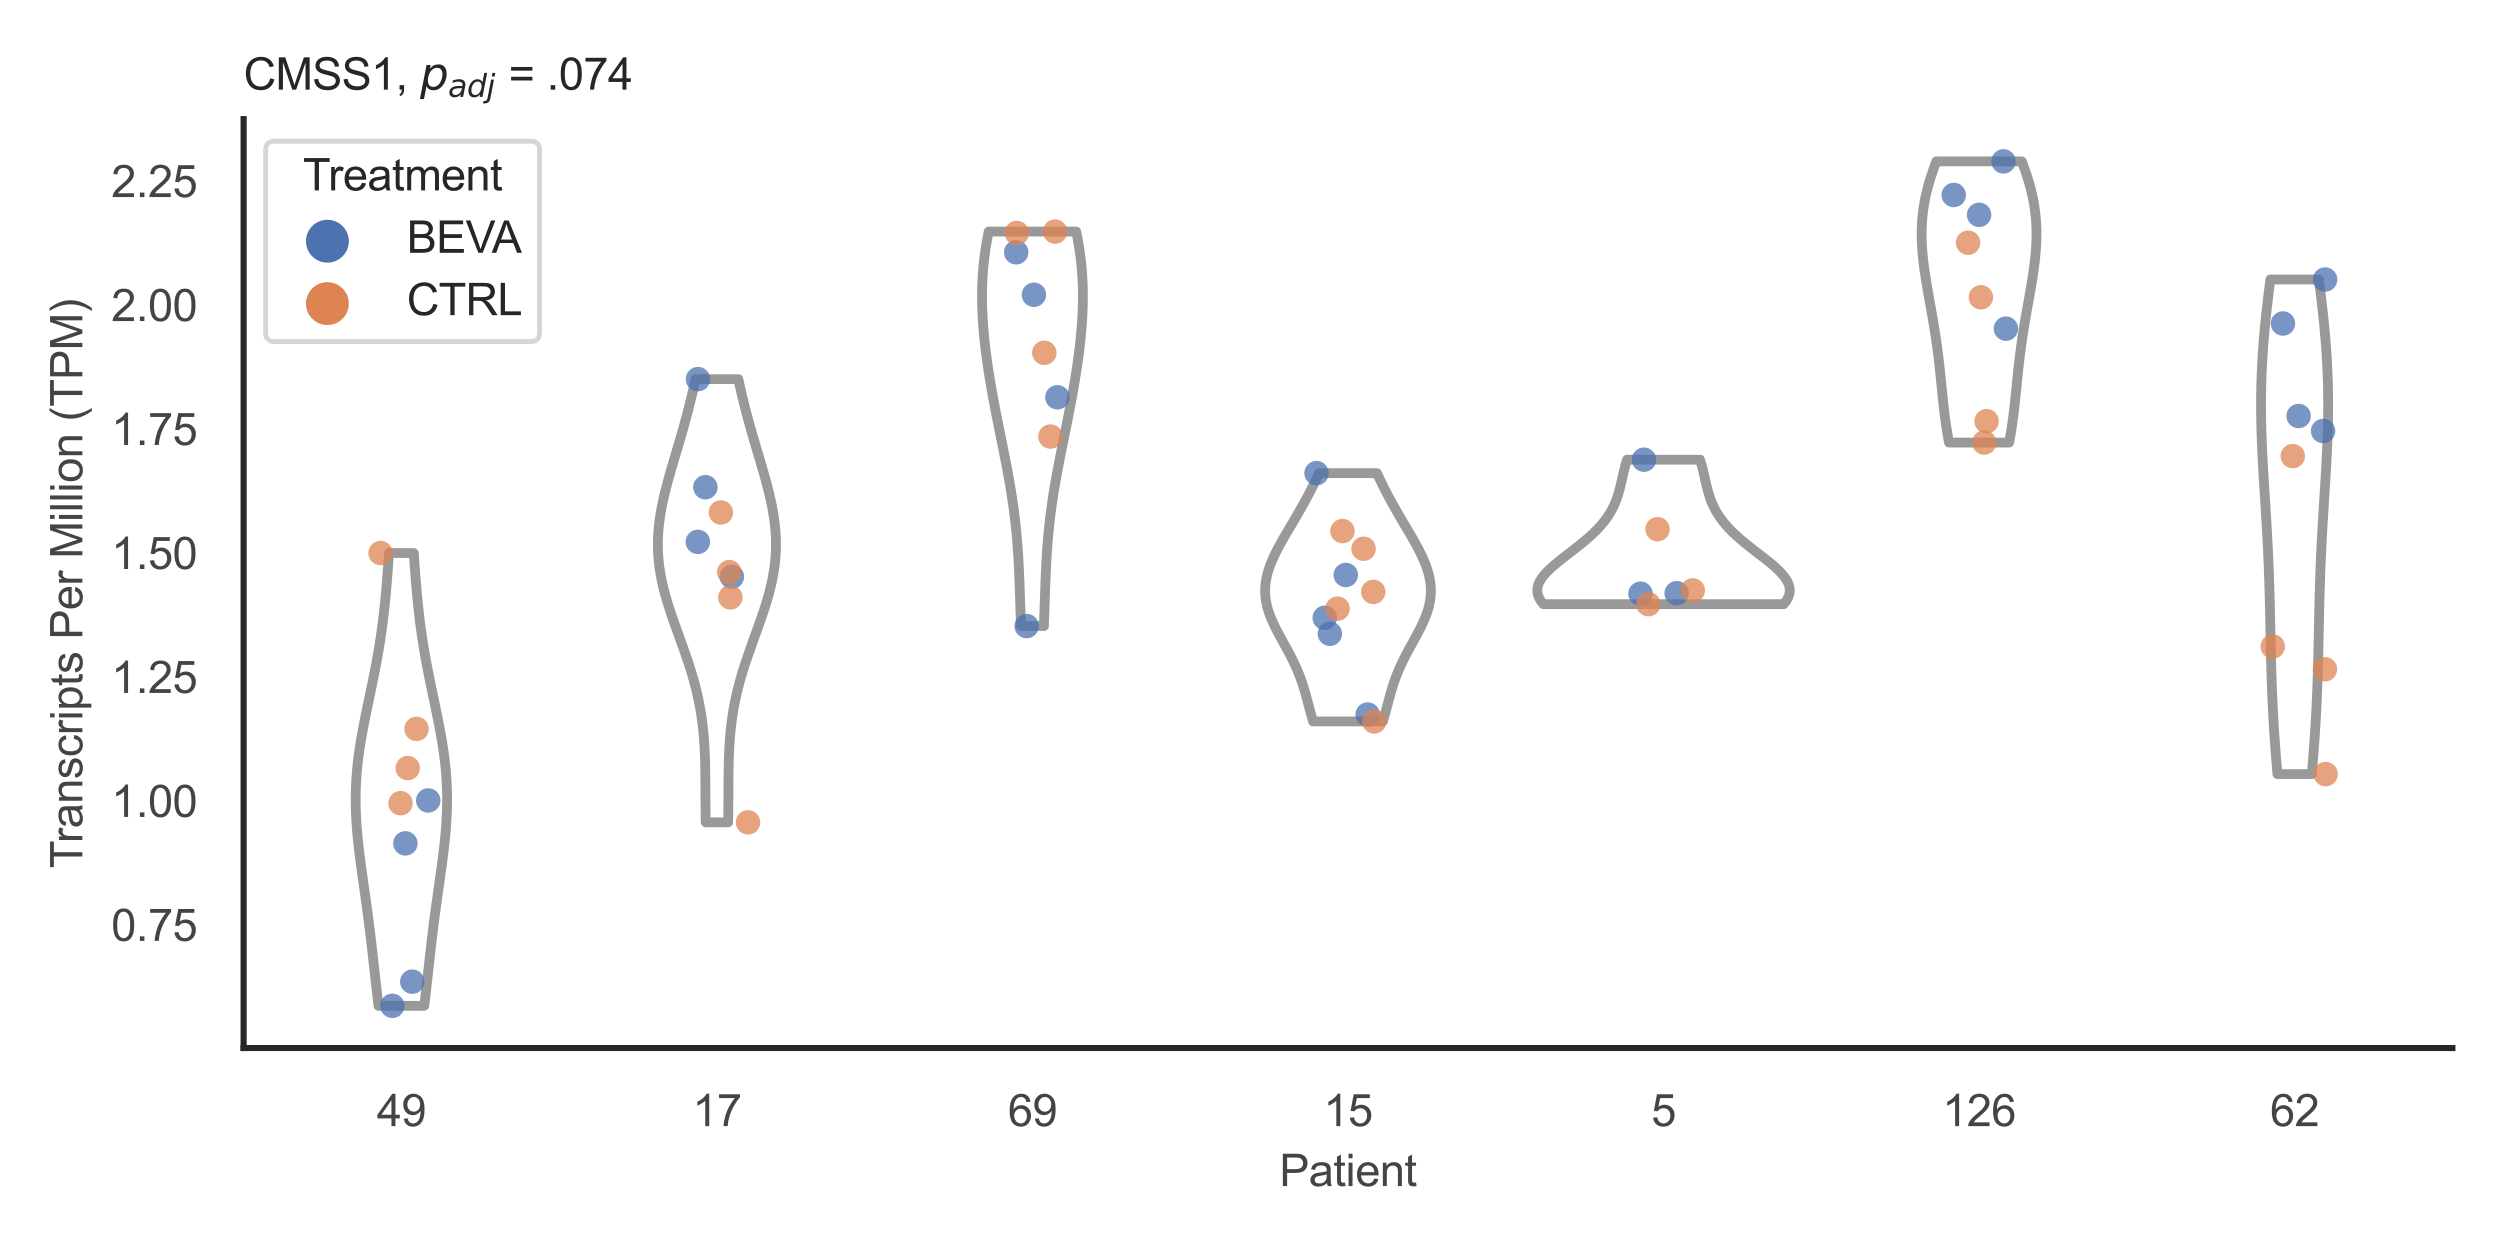 <?xml version="1.0" encoding="utf-8" standalone="no"?>
<!DOCTYPE svg PUBLIC "-//W3C//DTD SVG 1.1//EN"
  "http://www.w3.org/Graphics/SVG/1.1/DTD/svg11.dtd">
<svg xmlns:xlink="http://www.w3.org/1999/xlink" width="510.236pt" height="255.118pt" viewBox="0 0 510.236 255.118" xmlns="http://www.w3.org/2000/svg" version="1.1">
 <defs>
  <style type="text/css">*{stroke-linejoin: round; stroke-linecap: butt}</style>
 </defs>
 <g id="figure_1">
  <g id="patch_1">
   <path d="M 0 255.118 
L 510.236 255.118 
L 510.236 0 
L 0 0 
z
" style="fill: #ffffff"/>
  </g>
  <g id="axes_1">
   <g id="patch_2">
    <path d="M 49.72 213.898 
L 500.516 213.898 
L 500.516 24.32 
L 49.72 24.32 
z
" style="fill: #ffffff"/>
   </g>
   <g id="matplotlib.axis_1">
    <g id="xtick_1">
     <g id="text_1">
      <!-- 49 -->
      <g style="fill: #444444" transform="translate(76.915 229.84)scale(0.09 -0.09)">
       <defs>
        <path id="ArialMT-34" d="M 2069 0 
L 2069 1097 
L 81 1097 
L 81 1613 
L 2172 4581 
L 2631 4581 
L 2631 1613 
L 3250 1613 
L 3250 1097 
L 2631 1097 
L 2631 0 
L 2069 0 
z
M 2069 1613 
L 2069 3678 
L 634 1613 
L 2069 1613 
z
" transform="scale(0.016)"/>
        <path id="ArialMT-39" d="M 350 1059 
L 891 1109 
Q 959 728 1153 556 
Q 1347 384 1650 384 
Q 1909 384 2104 503 
Q 2300 622 2425 820 
Q 2550 1019 2634 1356 
Q 2719 1694 2719 2044 
Q 2719 2081 2716 2156 
Q 2547 1888 2255 1720 
Q 1963 1553 1622 1553 
Q 1053 1553 659 1965 
Q 266 2378 266 3053 
Q 266 3750 677 4175 
Q 1088 4600 1706 4600 
Q 2153 4600 2523 4359 
Q 2894 4119 3086 3673 
Q 3278 3228 3278 2384 
Q 3278 1506 3087 986 
Q 2897 466 2520 194 
Q 2144 -78 1638 -78 
Q 1100 -78 759 220 
Q 419 519 350 1059 
z
M 2653 3081 
Q 2653 3566 2395 3850 
Q 2138 4134 1775 4134 
Q 1400 4134 1122 3828 
Q 844 3522 844 3034 
Q 844 2597 1108 2323 
Q 1372 2050 1759 2050 
Q 2150 2050 2401 2323 
Q 2653 2597 2653 3081 
z
" transform="scale(0.016)"/>
       </defs>
       <use xlink:href="#ArialMT-34"/>
       <use xlink:href="#ArialMT-39" x="55.615"/>
      </g>
     </g>
    </g>
    <g id="xtick_2">
     <g id="text_2">
      <!-- 17 -->
      <g style="fill: #444444" transform="translate(141.314 229.84)scale(0.09 -0.09)">
       <defs>
        <path id="ArialMT-31" d="M 2384 0 
L 1822 0 
L 1822 3584 
Q 1619 3391 1289 3197 
Q 959 3003 697 2906 
L 697 3450 
Q 1169 3672 1522 3987 
Q 1875 4303 2022 4600 
L 2384 4600 
L 2384 0 
z
" transform="scale(0.016)"/>
        <path id="ArialMT-37" d="M 303 3981 
L 303 4522 
L 3269 4522 
L 3269 4084 
Q 2831 3619 2401 2847 
Q 1972 2075 1738 1259 
Q 1569 684 1522 0 
L 944 0 
Q 953 541 1156 1306 
Q 1359 2072 1739 2783 
Q 2119 3494 2547 3981 
L 303 3981 
z
" transform="scale(0.016)"/>
       </defs>
       <use xlink:href="#ArialMT-31"/>
       <use xlink:href="#ArialMT-37" x="55.615"/>
      </g>
     </g>
    </g>
    <g id="xtick_3">
     <g id="text_3">
      <!-- 69 -->
      <g style="fill: #444444" transform="translate(205.714 229.84)scale(0.09 -0.09)">
       <defs>
        <path id="ArialMT-36" d="M 3184 3459 
L 2625 3416 
Q 2550 3747 2413 3897 
Q 2184 4138 1850 4138 
Q 1581 4138 1378 3988 
Q 1113 3794 959 3422 
Q 806 3050 800 2363 
Q 1003 2672 1297 2822 
Q 1591 2972 1913 2972 
Q 2475 2972 2870 2558 
Q 3266 2144 3266 1488 
Q 3266 1056 3080 686 
Q 2894 316 2569 119 
Q 2244 -78 1831 -78 
Q 1128 -78 684 439 
Q 241 956 241 2144 
Q 241 3472 731 4075 
Q 1159 4600 1884 4600 
Q 2425 4600 2770 4297 
Q 3116 3994 3184 3459 
z
M 888 1484 
Q 888 1194 1011 928 
Q 1134 663 1356 523 
Q 1578 384 1822 384 
Q 2178 384 2434 671 
Q 2691 959 2691 1453 
Q 2691 1928 2437 2201 
Q 2184 2475 1800 2475 
Q 1419 2475 1153 2201 
Q 888 1928 888 1484 
z
" transform="scale(0.016)"/>
       </defs>
       <use xlink:href="#ArialMT-36"/>
       <use xlink:href="#ArialMT-39" x="55.615"/>
      </g>
     </g>
    </g>
    <g id="xtick_4">
     <g id="text_4">
      <!-- 15 -->
      <g style="fill: #444444" transform="translate(270.113 229.84)scale(0.09 -0.09)">
       <defs>
        <path id="ArialMT-35" d="M 266 1200 
L 856 1250 
Q 922 819 1161 601 
Q 1400 384 1738 384 
Q 2144 384 2425 690 
Q 2706 997 2706 1503 
Q 2706 1984 2436 2262 
Q 2166 2541 1728 2541 
Q 1456 2541 1237 2417 
Q 1019 2294 894 2097 
L 366 2166 
L 809 4519 
L 3088 4519 
L 3088 3981 
L 1259 3981 
L 1013 2750 
Q 1425 3038 1878 3038 
Q 2478 3038 2890 2622 
Q 3303 2206 3303 1553 
Q 3303 931 2941 478 
Q 2500 -78 1738 -78 
Q 1113 -78 717 272 
Q 322 622 266 1200 
z
" transform="scale(0.016)"/>
       </defs>
       <use xlink:href="#ArialMT-31"/>
       <use xlink:href="#ArialMT-35" x="55.615"/>
      </g>
     </g>
    </g>
    <g id="xtick_5">
     <g id="text_5">
      <!-- 5 -->
      <g style="fill: #444444" transform="translate(337.015 229.84)scale(0.09 -0.09)">
       <use xlink:href="#ArialMT-35"/>
      </g>
     </g>
    </g>
    <g id="xtick_6">
     <g id="text_6">
      <!-- 126 -->
      <g style="fill: #444444" transform="translate(396.41 229.84)scale(0.09 -0.09)">
       <defs>
        <path id="ArialMT-32" d="M 3222 541 
L 3222 0 
L 194 0 
Q 188 203 259 391 
Q 375 700 629 1000 
Q 884 1300 1366 1694 
Q 2113 2306 2375 2664 
Q 2638 3022 2638 3341 
Q 2638 3675 2398 3904 
Q 2159 4134 1775 4134 
Q 1369 4134 1125 3890 
Q 881 3647 878 3216 
L 300 3275 
Q 359 3922 746 4261 
Q 1134 4600 1788 4600 
Q 2447 4600 2831 4234 
Q 3216 3869 3216 3328 
Q 3216 3053 3103 2787 
Q 2991 2522 2730 2228 
Q 2469 1934 1863 1422 
Q 1356 997 1212 845 
Q 1069 694 975 541 
L 3222 541 
z
" transform="scale(0.016)"/>
       </defs>
       <use xlink:href="#ArialMT-31"/>
       <use xlink:href="#ArialMT-32" x="55.615"/>
       <use xlink:href="#ArialMT-36" x="111.23"/>
      </g>
     </g>
    </g>
    <g id="xtick_7">
     <g id="text_7">
      <!-- 62 -->
      <g style="fill: #444444" transform="translate(463.312 229.84)scale(0.09 -0.09)">
       <use xlink:href="#ArialMT-36"/>
       <use xlink:href="#ArialMT-32" x="55.615"/>
      </g>
     </g>
    </g>
    <g id="text_8">
     <!-- Patient -->
     <g style="fill: #444444" transform="translate(261.109 242.071)scale(0.09 -0.09)">
      <defs>
       <path id="ArialMT-50" d="M 494 0 
L 494 4581 
L 2222 4581 
Q 2678 4581 2919 4538 
Q 3256 4481 3484 4323 
Q 3713 4166 3852 3881 
Q 3991 3597 3991 3256 
Q 3991 2672 3619 2267 
Q 3247 1863 2275 1863 
L 1100 1863 
L 1100 0 
L 494 0 
z
M 1100 2403 
L 2284 2403 
Q 2872 2403 3119 2622 
Q 3366 2841 3366 3238 
Q 3366 3525 3220 3729 
Q 3075 3934 2838 4000 
Q 2684 4041 2272 4041 
L 1100 4041 
L 1100 2403 
z
" transform="scale(0.016)"/>
       <path id="ArialMT-61" d="M 2588 409 
Q 2275 144 1986 34 
Q 1697 -75 1366 -75 
Q 819 -75 525 192 
Q 231 459 231 875 
Q 231 1119 342 1320 
Q 453 1522 633 1644 
Q 813 1766 1038 1828 
Q 1203 1872 1538 1913 
Q 2219 1994 2541 2106 
Q 2544 2222 2544 2253 
Q 2544 2597 2384 2738 
Q 2169 2928 1744 2928 
Q 1347 2928 1158 2789 
Q 969 2650 878 2297 
L 328 2372 
Q 403 2725 575 2942 
Q 747 3159 1072 3276 
Q 1397 3394 1825 3394 
Q 2250 3394 2515 3294 
Q 2781 3194 2906 3042 
Q 3031 2891 3081 2659 
Q 3109 2516 3109 2141 
L 3109 1391 
Q 3109 606 3145 398 
Q 3181 191 3288 0 
L 2700 0 
Q 2613 175 2588 409 
z
M 2541 1666 
Q 2234 1541 1622 1453 
Q 1275 1403 1131 1340 
Q 988 1278 909 1158 
Q 831 1038 831 891 
Q 831 666 1001 516 
Q 1172 366 1500 366 
Q 1825 366 2078 508 
Q 2331 650 2450 897 
Q 2541 1088 2541 1459 
L 2541 1666 
z
" transform="scale(0.016)"/>
       <path id="ArialMT-74" d="M 1650 503 
L 1731 6 
Q 1494 -44 1306 -44 
Q 1000 -44 831 53 
Q 663 150 594 308 
Q 525 466 525 972 
L 525 2881 
L 113 2881 
L 113 3319 
L 525 3319 
L 525 4141 
L 1084 4478 
L 1084 3319 
L 1650 3319 
L 1650 2881 
L 1084 2881 
L 1084 941 
Q 1084 700 1114 631 
Q 1144 563 1211 522 
Q 1278 481 1403 481 
Q 1497 481 1650 503 
z
" transform="scale(0.016)"/>
       <path id="ArialMT-69" d="M 425 3934 
L 425 4581 
L 988 4581 
L 988 3934 
L 425 3934 
z
M 425 0 
L 425 3319 
L 988 3319 
L 988 0 
L 425 0 
z
" transform="scale(0.016)"/>
       <path id="ArialMT-65" d="M 2694 1069 
L 3275 997 
Q 3138 488 2766 206 
Q 2394 -75 1816 -75 
Q 1088 -75 661 373 
Q 234 822 234 1631 
Q 234 2469 665 2931 
Q 1097 3394 1784 3394 
Q 2450 3394 2872 2941 
Q 3294 2488 3294 1666 
Q 3294 1616 3291 1516 
L 816 1516 
Q 847 969 1125 678 
Q 1403 388 1819 388 
Q 2128 388 2347 550 
Q 2566 713 2694 1069 
z
M 847 1978 
L 2700 1978 
Q 2663 2397 2488 2606 
Q 2219 2931 1791 2931 
Q 1403 2931 1139 2672 
Q 875 2413 847 1978 
z
" transform="scale(0.016)"/>
       <path id="ArialMT-6e" d="M 422 0 
L 422 3319 
L 928 3319 
L 928 2847 
Q 1294 3394 1984 3394 
Q 2284 3394 2536 3286 
Q 2788 3178 2913 3003 
Q 3038 2828 3088 2588 
Q 3119 2431 3119 2041 
L 3119 0 
L 2556 0 
L 2556 2019 
Q 2556 2363 2490 2533 
Q 2425 2703 2258 2804 
Q 2091 2906 1866 2906 
Q 1506 2906 1245 2678 
Q 984 2450 984 1813 
L 984 0 
L 422 0 
z
" transform="scale(0.016)"/>
      </defs>
      <use xlink:href="#ArialMT-50"/>
      <use xlink:href="#ArialMT-61" x="66.699"/>
      <use xlink:href="#ArialMT-74" x="122.314"/>
      <use xlink:href="#ArialMT-69" x="150.098"/>
      <use xlink:href="#ArialMT-65" x="172.314"/>
      <use xlink:href="#ArialMT-6e" x="227.93"/>
      <use xlink:href="#ArialMT-74" x="283.545"/>
     </g>
    </g>
   </g>
   <g id="matplotlib.axis_2">
    <g id="ytick_1">
     <g id="text_9">
      <!-- 0.75 -->
      <g style="fill: #444444" transform="translate(22.705 192.029)scale(0.09 -0.09)">
       <defs>
        <path id="ArialMT-30" d="M 266 2259 
Q 266 3072 433 3567 
Q 600 4063 929 4331 
Q 1259 4600 1759 4600 
Q 2128 4600 2406 4451 
Q 2684 4303 2865 4023 
Q 3047 3744 3150 3342 
Q 3253 2941 3253 2259 
Q 3253 1453 3087 958 
Q 2922 463 2592 192 
Q 2263 -78 1759 -78 
Q 1097 -78 719 397 
Q 266 969 266 2259 
z
M 844 2259 
Q 844 1131 1108 757 
Q 1372 384 1759 384 
Q 2147 384 2411 759 
Q 2675 1134 2675 2259 
Q 2675 3391 2411 3762 
Q 2147 4134 1753 4134 
Q 1366 4134 1134 3806 
Q 844 3388 844 2259 
z
" transform="scale(0.016)"/>
        <path id="ArialMT-2e" d="M 581 0 
L 581 641 
L 1222 641 
L 1222 0 
L 581 0 
z
" transform="scale(0.016)"/>
       </defs>
       <use xlink:href="#ArialMT-30"/>
       <use xlink:href="#ArialMT-2e" x="55.615"/>
       <use xlink:href="#ArialMT-37" x="83.398"/>
       <use xlink:href="#ArialMT-35" x="139.014"/>
      </g>
     </g>
    </g>
    <g id="ytick_2">
     <g id="text_10">
      <!-- 1.00 -->
      <g style="fill: #444444" transform="translate(22.705 166.729)scale(0.09 -0.09)">
       <use xlink:href="#ArialMT-31"/>
       <use xlink:href="#ArialMT-2e" x="55.615"/>
       <use xlink:href="#ArialMT-30" x="83.398"/>
       <use xlink:href="#ArialMT-30" x="139.014"/>
      </g>
     </g>
    </g>
    <g id="ytick_3">
     <g id="text_11">
      <!-- 1.25 -->
      <g style="fill: #444444" transform="translate(22.705 141.428)scale(0.09 -0.09)">
       <use xlink:href="#ArialMT-31"/>
       <use xlink:href="#ArialMT-2e" x="55.615"/>
       <use xlink:href="#ArialMT-32" x="83.398"/>
       <use xlink:href="#ArialMT-35" x="139.014"/>
      </g>
     </g>
    </g>
    <g id="ytick_4">
     <g id="text_12">
      <!-- 1.50 -->
      <g style="fill: #444444" transform="translate(22.705 116.128)scale(0.09 -0.09)">
       <use xlink:href="#ArialMT-31"/>
       <use xlink:href="#ArialMT-2e" x="55.615"/>
       <use xlink:href="#ArialMT-35" x="83.398"/>
       <use xlink:href="#ArialMT-30" x="139.014"/>
      </g>
     </g>
    </g>
    <g id="ytick_5">
     <g id="text_13">
      <!-- 1.75 -->
      <g style="fill: #444444" transform="translate(22.705 90.827)scale(0.09 -0.09)">
       <use xlink:href="#ArialMT-31"/>
       <use xlink:href="#ArialMT-2e" x="55.615"/>
       <use xlink:href="#ArialMT-37" x="83.398"/>
       <use xlink:href="#ArialMT-35" x="139.014"/>
      </g>
     </g>
    </g>
    <g id="ytick_6">
     <g id="text_14">
      <!-- 2.00 -->
      <g style="fill: #444444" transform="translate(22.705 65.527)scale(0.09 -0.09)">
       <use xlink:href="#ArialMT-32"/>
       <use xlink:href="#ArialMT-2e" x="55.615"/>
       <use xlink:href="#ArialMT-30" x="83.398"/>
       <use xlink:href="#ArialMT-30" x="139.014"/>
      </g>
     </g>
    </g>
    <g id="ytick_7">
     <g id="text_15">
      <!-- 2.25 -->
      <g style="fill: #444444" transform="translate(22.705 40.226)scale(0.09 -0.09)">
       <use xlink:href="#ArialMT-32"/>
       <use xlink:href="#ArialMT-2e" x="55.615"/>
       <use xlink:href="#ArialMT-32" x="83.398"/>
       <use xlink:href="#ArialMT-35" x="139.014"/>
      </g>
     </g>
    </g>
    <g id="text_16">
     <!-- Transcripts Per Million (TPM) -->
     <g style="fill: #444444" transform="translate(16.811 177.194)rotate(-90)scale(0.09 -0.09)">
      <defs>
       <path id="ArialMT-54" d="M 1659 0 
L 1659 4041 
L 150 4041 
L 150 4581 
L 3781 4581 
L 3781 4041 
L 2266 4041 
L 2266 0 
L 1659 0 
z
" transform="scale(0.016)"/>
       <path id="ArialMT-72" d="M 416 0 
L 416 3319 
L 922 3319 
L 922 2816 
Q 1116 3169 1280 3281 
Q 1444 3394 1641 3394 
Q 1925 3394 2219 3213 
L 2025 2691 
Q 1819 2813 1613 2813 
Q 1428 2813 1281 2702 
Q 1134 2591 1072 2394 
Q 978 2094 978 1738 
L 978 0 
L 416 0 
z
" transform="scale(0.016)"/>
       <path id="ArialMT-73" d="M 197 991 
L 753 1078 
Q 800 744 1014 566 
Q 1228 388 1613 388 
Q 2000 388 2187 545 
Q 2375 703 2375 916 
Q 2375 1106 2209 1216 
Q 2094 1291 1634 1406 
Q 1016 1563 777 1677 
Q 538 1791 414 1992 
Q 291 2194 291 2438 
Q 291 2659 392 2848 
Q 494 3038 669 3163 
Q 800 3259 1026 3326 
Q 1253 3394 1513 3394 
Q 1903 3394 2198 3281 
Q 2494 3169 2634 2976 
Q 2775 2784 2828 2463 
L 2278 2388 
Q 2241 2644 2061 2787 
Q 1881 2931 1553 2931 
Q 1166 2931 1000 2803 
Q 834 2675 834 2503 
Q 834 2394 903 2306 
Q 972 2216 1119 2156 
Q 1203 2125 1616 2013 
Q 2213 1853 2448 1751 
Q 2684 1650 2818 1456 
Q 2953 1263 2953 975 
Q 2953 694 2789 445 
Q 2625 197 2315 61 
Q 2006 -75 1616 -75 
Q 969 -75 630 194 
Q 291 463 197 991 
z
" transform="scale(0.016)"/>
       <path id="ArialMT-63" d="M 2588 1216 
L 3141 1144 
Q 3050 572 2676 248 
Q 2303 -75 1759 -75 
Q 1078 -75 664 370 
Q 250 816 250 1647 
Q 250 2184 428 2587 
Q 606 2991 970 3192 
Q 1334 3394 1763 3394 
Q 2303 3394 2647 3120 
Q 2991 2847 3088 2344 
L 2541 2259 
Q 2463 2594 2264 2762 
Q 2066 2931 1784 2931 
Q 1359 2931 1093 2626 
Q 828 2322 828 1663 
Q 828 994 1084 691 
Q 1341 388 1753 388 
Q 2084 388 2306 591 
Q 2528 794 2588 1216 
z
" transform="scale(0.016)"/>
       <path id="ArialMT-70" d="M 422 -1272 
L 422 3319 
L 934 3319 
L 934 2888 
Q 1116 3141 1344 3267 
Q 1572 3394 1897 3394 
Q 2322 3394 2647 3175 
Q 2972 2956 3137 2557 
Q 3303 2159 3303 1684 
Q 3303 1175 3120 767 
Q 2938 359 2589 142 
Q 2241 -75 1856 -75 
Q 1575 -75 1351 44 
Q 1128 163 984 344 
L 984 -1272 
L 422 -1272 
z
M 931 1641 
Q 931 1000 1190 694 
Q 1450 388 1819 388 
Q 2194 388 2461 705 
Q 2728 1022 2728 1688 
Q 2728 2322 2467 2637 
Q 2206 2953 1844 2953 
Q 1484 2953 1207 2617 
Q 931 2281 931 1641 
z
" transform="scale(0.016)"/>
       <path id="ArialMT-20" transform="scale(0.016)"/>
       <path id="ArialMT-4d" d="M 475 0 
L 475 4581 
L 1388 4581 
L 2472 1338 
Q 2622 884 2691 659 
Q 2769 909 2934 1394 
L 4031 4581 
L 4847 4581 
L 4847 0 
L 4263 0 
L 4263 3834 
L 2931 0 
L 2384 0 
L 1059 3900 
L 1059 0 
L 475 0 
z
" transform="scale(0.016)"/>
       <path id="ArialMT-6c" d="M 409 0 
L 409 4581 
L 972 4581 
L 972 0 
L 409 0 
z
" transform="scale(0.016)"/>
       <path id="ArialMT-6f" d="M 213 1659 
Q 213 2581 725 3025 
Q 1153 3394 1769 3394 
Q 2453 3394 2887 2945 
Q 3322 2497 3322 1706 
Q 3322 1066 3130 698 
Q 2938 331 2570 128 
Q 2203 -75 1769 -75 
Q 1072 -75 642 372 
Q 213 819 213 1659 
z
M 791 1659 
Q 791 1022 1069 705 
Q 1347 388 1769 388 
Q 2188 388 2466 706 
Q 2744 1025 2744 1678 
Q 2744 2294 2464 2611 
Q 2184 2928 1769 2928 
Q 1347 2928 1069 2612 
Q 791 2297 791 1659 
z
" transform="scale(0.016)"/>
       <path id="ArialMT-28" d="M 1497 -1347 
Q 1031 -759 709 28 
Q 388 816 388 1659 
Q 388 2403 628 3084 
Q 909 3875 1497 4659 
L 1900 4659 
Q 1522 4009 1400 3731 
Q 1209 3300 1100 2831 
Q 966 2247 966 1656 
Q 966 153 1900 -1347 
L 1497 -1347 
z
" transform="scale(0.016)"/>
       <path id="ArialMT-29" d="M 791 -1347 
L 388 -1347 
Q 1322 153 1322 1656 
Q 1322 2244 1188 2822 
Q 1081 3291 891 3722 
Q 769 4003 388 4659 
L 791 4659 
Q 1378 3875 1659 3084 
Q 1900 2403 1900 1659 
Q 1900 816 1576 28 
Q 1253 -759 791 -1347 
z
" transform="scale(0.016)"/>
      </defs>
      <use xlink:href="#ArialMT-54"/>
      <use xlink:href="#ArialMT-72" x="57.334"/>
      <use xlink:href="#ArialMT-61" x="90.635"/>
      <use xlink:href="#ArialMT-6e" x="146.25"/>
      <use xlink:href="#ArialMT-73" x="201.865"/>
      <use xlink:href="#ArialMT-63" x="251.865"/>
      <use xlink:href="#ArialMT-72" x="301.865"/>
      <use xlink:href="#ArialMT-69" x="335.166"/>
      <use xlink:href="#ArialMT-70" x="357.383"/>
      <use xlink:href="#ArialMT-74" x="412.998"/>
      <use xlink:href="#ArialMT-73" x="440.781"/>
      <use xlink:href="#ArialMT-20" x="490.781"/>
      <use xlink:href="#ArialMT-50" x="518.564"/>
      <use xlink:href="#ArialMT-65" x="585.264"/>
      <use xlink:href="#ArialMT-72" x="640.879"/>
      <use xlink:href="#ArialMT-20" x="674.18"/>
      <use xlink:href="#ArialMT-4d" x="701.963"/>
      <use xlink:href="#ArialMT-69" x="785.264"/>
      <use xlink:href="#ArialMT-6c" x="807.48"/>
      <use xlink:href="#ArialMT-6c" x="829.697"/>
      <use xlink:href="#ArialMT-69" x="851.914"/>
      <use xlink:href="#ArialMT-6f" x="874.131"/>
      <use xlink:href="#ArialMT-6e" x="929.746"/>
      <use xlink:href="#ArialMT-20" x="985.361"/>
      <use xlink:href="#ArialMT-28" x="1013.145"/>
      <use xlink:href="#ArialMT-54" x="1046.445"/>
      <use xlink:href="#ArialMT-50" x="1107.529"/>
      <use xlink:href="#ArialMT-4d" x="1174.229"/>
      <use xlink:href="#ArialMT-29" x="1257.529"/>
     </g>
    </g>
   </g>
   <g id="PolyCollection_1">
    <defs>
     <path id="m867b4c146d" d="M 86.596 -49.837 
L 77.244 -49.837 
L 77.133 -50.771 
L 77.024 -51.704 
L 76.917 -52.637 
L 76.811 -53.571 
L 76.706 -54.504 
L 76.602 -55.437 
L 76.499 -56.371 
L 76.395 -57.304 
L 76.292 -58.238 
L 76.188 -59.171 
L 76.083 -60.104 
L 75.978 -61.038 
L 75.87 -61.971 
L 75.761 -62.905 
L 75.651 -63.838 
L 75.538 -64.771 
L 75.422 -65.705 
L 75.305 -66.638 
L 75.185 -67.571 
L 75.062 -68.505 
L 74.938 -69.438 
L 74.811 -70.372 
L 74.682 -71.305 
L 74.552 -72.238 
L 74.421 -73.172 
L 74.289 -74.105 
L 74.156 -75.039 
L 74.025 -75.972 
L 73.894 -76.905 
L 73.765 -77.839 
L 73.638 -78.772 
L 73.515 -79.705 
L 73.396 -80.639 
L 73.282 -81.572 
L 73.174 -82.506 
L 73.073 -83.439 
L 72.979 -84.372 
L 72.893 -85.306 
L 72.817 -86.239 
L 72.75 -87.173 
L 72.694 -88.106 
L 72.649 -89.039 
L 72.616 -89.973 
L 72.596 -90.906 
L 72.588 -91.839 
L 72.593 -92.773 
L 72.611 -93.706 
L 72.643 -94.64 
L 72.688 -95.573 
L 72.747 -96.506 
L 72.819 -97.44 
L 72.903 -98.373 
L 73.001 -99.307 
L 73.11 -100.24 
L 73.231 -101.173 
L 73.363 -102.107 
L 73.505 -103.04 
L 73.656 -103.973 
L 73.817 -104.907 
L 73.985 -105.84 
L 74.16 -106.774 
L 74.341 -107.707 
L 74.527 -108.64 
L 74.717 -109.574 
L 74.91 -110.507 
L 75.105 -111.441 
L 75.301 -112.374 
L 75.497 -113.307 
L 75.693 -114.241 
L 75.888 -115.174 
L 76.08 -116.107 
L 76.269 -117.041 
L 76.454 -117.974 
L 76.635 -118.908 
L 76.811 -119.841 
L 76.982 -120.774 
L 77.147 -121.708 
L 77.307 -122.641 
L 77.46 -123.575 
L 77.607 -124.508 
L 77.747 -125.441 
L 77.881 -126.375 
L 78.008 -127.308 
L 78.13 -128.241 
L 78.245 -129.175 
L 78.354 -130.108 
L 78.457 -131.042 
L 78.555 -131.975 
L 78.649 -132.908 
L 78.737 -133.842 
L 78.821 -134.775 
L 78.902 -135.709 
L 78.979 -136.642 
L 79.053 -137.575 
L 79.124 -138.509 
L 79.193 -139.442 
L 79.26 -140.375 
L 79.326 -141.309 
L 79.39 -142.242 
L 84.449 -142.242 
L 84.449 -142.242 
L 84.513 -141.309 
L 84.579 -140.375 
L 84.646 -139.442 
L 84.715 -138.509 
L 84.787 -137.575 
L 84.861 -136.642 
L 84.938 -135.709 
L 85.018 -134.775 
L 85.102 -133.842 
L 85.191 -132.908 
L 85.284 -131.975 
L 85.382 -131.042 
L 85.486 -130.108 
L 85.595 -129.175 
L 85.71 -128.241 
L 85.831 -127.308 
L 85.959 -126.375 
L 86.092 -125.441 
L 86.233 -124.508 
L 86.38 -123.575 
L 86.533 -122.641 
L 86.692 -121.708 
L 86.857 -120.774 
L 87.028 -119.841 
L 87.205 -118.908 
L 87.386 -117.974 
L 87.571 -117.041 
L 87.76 -116.107 
L 87.952 -115.174 
L 88.146 -114.241 
L 88.342 -113.307 
L 88.539 -112.374 
L 88.735 -111.441 
L 88.93 -110.507 
L 89.123 -109.574 
L 89.313 -108.64 
L 89.499 -107.707 
L 89.68 -106.774 
L 89.855 -105.84 
L 90.023 -104.907 
L 90.183 -103.973 
L 90.335 -103.04 
L 90.477 -102.107 
L 90.609 -101.173 
L 90.73 -100.24 
L 90.839 -99.307 
L 90.936 -98.373 
L 91.021 -97.44 
L 91.092 -96.506 
L 91.151 -95.573 
L 91.196 -94.64 
L 91.228 -93.706 
L 91.246 -92.773 
L 91.251 -91.839 
L 91.244 -90.906 
L 91.223 -89.973 
L 91.19 -89.039 
L 91.145 -88.106 
L 91.089 -87.173 
L 91.023 -86.239 
L 90.946 -85.306 
L 90.861 -84.372 
L 90.767 -83.439 
L 90.665 -82.506 
L 90.557 -81.572 
L 90.443 -80.639 
L 90.324 -79.705 
L 90.201 -78.772 
L 90.075 -77.839 
L 89.946 -76.905 
L 89.815 -75.972 
L 89.683 -75.039 
L 89.551 -74.105 
L 89.419 -73.172 
L 89.287 -72.238 
L 89.157 -71.305 
L 89.028 -70.372 
L 88.902 -69.438 
L 88.777 -68.505 
L 88.655 -67.571 
L 88.535 -66.638 
L 88.417 -65.705 
L 88.302 -64.771 
L 88.189 -63.838 
L 88.078 -62.905 
L 87.969 -61.971 
L 87.862 -61.038 
L 87.756 -60.104 
L 87.651 -59.171 
L 87.547 -58.238 
L 87.444 -57.304 
L 87.341 -56.371 
L 87.237 -55.437 
L 87.133 -54.504 
L 87.028 -53.571 
L 86.922 -52.637 
L 86.815 -51.704 
L 86.706 -50.771 
L 86.596 -49.837 
z
" style="stroke: #999999; stroke-width: 2"/>
    </defs>
    <g clip-path="url(#p72655c53d9)">
     <use xlink:href="#m867b4c146d" x="0" y="255.118" style="fill: #ffffff; stroke: #999999; stroke-width: 2"/>
    </g>
   </g>
   <g id="PolyCollection_2">
    <defs>
     <path id="mab8e102af2" d="M 148.608 -87.279 
L 144.031 -87.279 
L 144.014 -88.193 
L 144.001 -89.106 
L 143.991 -90.02 
L 143.984 -90.934 
L 143.978 -91.848 
L 143.974 -92.761 
L 143.971 -93.675 
L 143.967 -94.589 
L 143.962 -95.503 
L 143.955 -96.416 
L 143.946 -97.33 
L 143.933 -98.244 
L 143.914 -99.158 
L 143.891 -100.071 
L 143.86 -100.985 
L 143.821 -101.899 
L 143.774 -102.813 
L 143.716 -103.726 
L 143.648 -104.64 
L 143.569 -105.554 
L 143.477 -106.468 
L 143.372 -107.381 
L 143.253 -108.295 
L 143.12 -109.209 
L 142.972 -110.123 
L 142.809 -111.036 
L 142.631 -111.95 
L 142.438 -112.864 
L 142.229 -113.777 
L 142.006 -114.691 
L 141.768 -115.605 
L 141.516 -116.519 
L 141.251 -117.432 
L 140.973 -118.346 
L 140.683 -119.26 
L 140.384 -120.174 
L 140.075 -121.087 
L 139.759 -122.001 
L 139.436 -122.915 
L 139.108 -123.829 
L 138.778 -124.742 
L 138.447 -125.656 
L 138.116 -126.57 
L 137.788 -127.484 
L 137.464 -128.397 
L 137.147 -129.311 
L 136.838 -130.225 
L 136.539 -131.139 
L 136.253 -132.052 
L 135.98 -132.966 
L 135.723 -133.88 
L 135.482 -134.794 
L 135.261 -135.707 
L 135.059 -136.621 
L 134.878 -137.535 
L 134.719 -138.449 
L 134.584 -139.362 
L 134.472 -140.276 
L 134.384 -141.19 
L 134.321 -142.104 
L 134.282 -143.017 
L 134.268 -143.931 
L 134.279 -144.845 
L 134.313 -145.758 
L 134.371 -146.672 
L 134.451 -147.586 
L 134.553 -148.5 
L 134.676 -149.413 
L 134.819 -150.327 
L 134.98 -151.241 
L 135.159 -152.155 
L 135.353 -153.068 
L 135.561 -153.982 
L 135.783 -154.896 
L 136.015 -155.81 
L 136.258 -156.723 
L 136.509 -157.637 
L 136.766 -158.551 
L 137.029 -159.465 
L 137.297 -160.378 
L 137.567 -161.292 
L 137.838 -162.206 
L 138.11 -163.12 
L 138.382 -164.033 
L 138.651 -164.947 
L 138.919 -165.861 
L 139.183 -166.775 
L 139.443 -167.688 
L 139.699 -168.602 
L 139.949 -169.516 
L 140.195 -170.43 
L 140.435 -171.343 
L 140.669 -172.257 
L 140.897 -173.171 
L 141.12 -174.084 
L 141.336 -174.998 
L 141.546 -175.912 
L 141.75 -176.826 
L 141.949 -177.739 
L 150.69 -177.739 
L 150.69 -177.739 
L 150.888 -176.826 
L 151.092 -175.912 
L 151.303 -174.998 
L 151.519 -174.084 
L 151.741 -173.171 
L 151.969 -172.257 
L 152.203 -171.343 
L 152.443 -170.43 
L 152.689 -169.516 
L 152.94 -168.602 
L 153.195 -167.688 
L 153.456 -166.775 
L 153.72 -165.861 
L 153.987 -164.947 
L 154.257 -164.033 
L 154.528 -163.12 
L 154.8 -162.206 
L 155.072 -161.292 
L 155.342 -160.378 
L 155.609 -159.465 
L 155.872 -158.551 
L 156.13 -157.637 
L 156.381 -156.723 
L 156.623 -155.81 
L 156.856 -154.896 
L 157.077 -153.982 
L 157.285 -153.068 
L 157.48 -152.155 
L 157.658 -151.241 
L 157.819 -150.327 
L 157.962 -149.413 
L 158.085 -148.5 
L 158.187 -147.586 
L 158.268 -146.672 
L 158.326 -145.758 
L 158.36 -144.845 
L 158.37 -143.931 
L 158.356 -143.017 
L 158.318 -142.104 
L 158.254 -141.19 
L 158.166 -140.276 
L 158.055 -139.362 
L 157.919 -138.449 
L 157.76 -137.535 
L 157.58 -136.621 
L 157.378 -135.707 
L 157.156 -134.794 
L 156.916 -133.88 
L 156.659 -132.966 
L 156.386 -132.052 
L 156.099 -131.139 
L 155.8 -130.225 
L 155.491 -129.311 
L 155.174 -128.397 
L 154.851 -127.484 
L 154.522 -126.57 
L 154.192 -125.656 
L 153.86 -124.742 
L 153.53 -123.829 
L 153.203 -122.915 
L 152.88 -122.001 
L 152.563 -121.087 
L 152.255 -120.174 
L 151.955 -119.26 
L 151.666 -118.346 
L 151.388 -117.432 
L 151.123 -116.519 
L 150.871 -115.605 
L 150.633 -114.691 
L 150.409 -113.777 
L 150.201 -112.864 
L 150.007 -111.95 
L 149.829 -111.036 
L 149.666 -110.123 
L 149.518 -109.209 
L 149.385 -108.295 
L 149.267 -107.381 
L 149.161 -106.468 
L 149.069 -105.554 
L 148.99 -104.64 
L 148.922 -103.726 
L 148.865 -102.813 
L 148.817 -101.899 
L 148.779 -100.985 
L 148.748 -100.071 
L 148.724 -99.158 
L 148.706 -98.244 
L 148.692 -97.33 
L 148.683 -96.416 
L 148.676 -95.503 
L 148.672 -94.589 
L 148.668 -93.675 
L 148.664 -92.761 
L 148.66 -91.848 
L 148.655 -90.934 
L 148.647 -90.02 
L 148.637 -89.106 
L 148.624 -88.193 
L 148.608 -87.279 
z
" style="stroke: #999999; stroke-width: 2"/>
    </defs>
    <g clip-path="url(#p72655c53d9)">
     <use xlink:href="#mab8e102af2" x="0" y="255.118" style="fill: #ffffff; stroke: #999999; stroke-width: 2"/>
    </g>
   </g>
   <g id="PolyCollection_3">
    <defs>
     <path id="mac97bdda3a" d="M 213.056 -127.342 
L 208.381 -127.342 
L 208.35 -128.155 
L 208.321 -128.969 
L 208.293 -129.782 
L 208.266 -130.595 
L 208.239 -131.408 
L 208.212 -132.222 
L 208.185 -133.035 
L 208.158 -133.848 
L 208.131 -134.661 
L 208.102 -135.475 
L 208.072 -136.288 
L 208.04 -137.101 
L 208.006 -137.914 
L 207.969 -138.727 
L 207.93 -139.541 
L 207.888 -140.354 
L 207.842 -141.167 
L 207.792 -141.98 
L 207.738 -142.794 
L 207.68 -143.607 
L 207.617 -144.42 
L 207.549 -145.233 
L 207.476 -146.047 
L 207.398 -146.86 
L 207.315 -147.673 
L 207.226 -148.486 
L 207.132 -149.3 
L 207.033 -150.113 
L 206.928 -150.926 
L 206.817 -151.739 
L 206.702 -152.553 
L 206.581 -153.366 
L 206.455 -154.179 
L 206.325 -154.992 
L 206.19 -155.806 
L 206.051 -156.619 
L 205.907 -157.432 
L 205.761 -158.245 
L 205.61 -159.058 
L 205.457 -159.872 
L 205.301 -160.685 
L 205.142 -161.498 
L 204.982 -162.311 
L 204.82 -163.125 
L 204.657 -163.938 
L 204.493 -164.751 
L 204.328 -165.564 
L 204.164 -166.378 
L 203.999 -167.191 
L 203.835 -168.004 
L 203.672 -168.817 
L 203.51 -169.631 
L 203.35 -170.444 
L 203.191 -171.257 
L 203.034 -172.07 
L 202.88 -172.884 
L 202.728 -173.697 
L 202.579 -174.51 
L 202.433 -175.323 
L 202.29 -176.137 
L 202.151 -176.95 
L 202.016 -177.763 
L 201.884 -178.576 
L 201.756 -179.389 
L 201.633 -180.203 
L 201.514 -181.016 
L 201.4 -181.829 
L 201.291 -182.642 
L 201.187 -183.456 
L 201.088 -184.269 
L 200.995 -185.082 
L 200.908 -185.895 
L 200.827 -186.709 
L 200.753 -187.522 
L 200.686 -188.335 
L 200.625 -189.148 
L 200.572 -189.962 
L 200.527 -190.775 
L 200.489 -191.588 
L 200.46 -192.401 
L 200.44 -193.215 
L 200.429 -194.028 
L 200.426 -194.841 
L 200.433 -195.654 
L 200.45 -196.467 
L 200.477 -197.281 
L 200.515 -198.094 
L 200.562 -198.907 
L 200.62 -199.72 
L 200.689 -200.534 
L 200.768 -201.347 
L 200.859 -202.16 
L 200.96 -202.973 
L 201.071 -203.787 
L 201.193 -204.6 
L 201.326 -205.413 
L 201.468 -206.226 
L 201.621 -207.04 
L 201.783 -207.853 
L 219.655 -207.853 
L 219.655 -207.853 
L 219.817 -207.04 
L 219.969 -206.226 
L 220.112 -205.413 
L 220.244 -204.6 
L 220.366 -203.787 
L 220.478 -202.973 
L 220.579 -202.16 
L 220.669 -201.347 
L 220.748 -200.534 
L 220.817 -199.72 
L 220.875 -198.907 
L 220.923 -198.094 
L 220.96 -197.281 
L 220.987 -196.467 
L 221.004 -195.654 
L 221.011 -194.841 
L 221.009 -194.028 
L 220.997 -193.215 
L 220.977 -192.401 
L 220.948 -191.588 
L 220.91 -190.775 
L 220.865 -189.962 
L 220.812 -189.148 
L 220.752 -188.335 
L 220.684 -187.522 
L 220.61 -186.709 
L 220.529 -185.895 
L 220.442 -185.082 
L 220.349 -184.269 
L 220.251 -183.456 
L 220.147 -182.642 
L 220.037 -181.829 
L 219.923 -181.016 
L 219.805 -180.203 
L 219.681 -179.389 
L 219.554 -178.576 
L 219.422 -177.763 
L 219.286 -176.95 
L 219.147 -176.137 
L 219.004 -175.323 
L 218.858 -174.51 
L 218.709 -173.697 
L 218.557 -172.884 
L 218.403 -172.07 
L 218.246 -171.257 
L 218.088 -170.444 
L 217.927 -169.631 
L 217.765 -168.817 
L 217.602 -168.004 
L 217.438 -167.191 
L 217.274 -166.378 
L 217.109 -165.564 
L 216.944 -164.751 
L 216.78 -163.938 
L 216.617 -163.125 
L 216.455 -162.311 
L 216.295 -161.498 
L 216.137 -160.685 
L 215.98 -159.872 
L 215.827 -159.058 
L 215.677 -158.245 
L 215.53 -157.432 
L 215.387 -156.619 
L 215.247 -155.806 
L 215.112 -154.992 
L 214.982 -154.179 
L 214.856 -153.366 
L 214.736 -152.553 
L 214.62 -151.739 
L 214.51 -150.926 
L 214.405 -150.113 
L 214.305 -149.3 
L 214.211 -148.486 
L 214.122 -147.673 
L 214.039 -146.86 
L 213.961 -146.047 
L 213.888 -145.233 
L 213.821 -144.42 
L 213.758 -143.607 
L 213.699 -142.794 
L 213.645 -141.98 
L 213.596 -141.167 
L 213.55 -140.354 
L 213.507 -139.541 
L 213.468 -138.727 
L 213.431 -137.914 
L 213.397 -137.101 
L 213.365 -136.288 
L 213.335 -135.475 
L 213.307 -134.661 
L 213.279 -133.848 
L 213.252 -133.035 
L 213.225 -132.222 
L 213.199 -131.408 
L 213.172 -130.595 
L 213.144 -129.782 
L 213.116 -128.969 
L 213.087 -128.155 
L 213.056 -127.342 
z
" style="stroke: #999999; stroke-width: 2"/>
    </defs>
    <g clip-path="url(#p72655c53d9)">
     <use xlink:href="#mac97bdda3a" x="0" y="255.118" style="fill: #ffffff; stroke: #999999; stroke-width: 2"/>
    </g>
   </g>
   <g id="PolyCollection_4">
    <defs>
     <path id="mb34792d778" d="M 282.245 -107.872 
L 267.991 -107.872 
L 267.841 -108.384 
L 267.696 -108.896 
L 267.554 -109.408 
L 267.415 -109.92 
L 267.277 -110.432 
L 267.142 -110.944 
L 267.006 -111.455 
L 266.87 -111.967 
L 266.733 -112.479 
L 266.594 -112.991 
L 266.45 -113.503 
L 266.303 -114.015 
L 266.15 -114.527 
L 265.992 -115.039 
L 265.826 -115.551 
L 265.653 -116.062 
L 265.471 -116.574 
L 265.281 -117.086 
L 265.082 -117.598 
L 264.874 -118.11 
L 264.656 -118.622 
L 264.429 -119.134 
L 264.193 -119.646 
L 263.948 -120.158 
L 263.695 -120.669 
L 263.434 -121.181 
L 263.167 -121.693 
L 262.895 -122.205 
L 262.618 -122.717 
L 262.337 -123.229 
L 262.055 -123.741 
L 261.772 -124.253 
L 261.49 -124.765 
L 261.21 -125.276 
L 260.935 -125.788 
L 260.665 -126.3 
L 260.402 -126.812 
L 260.147 -127.324 
L 259.903 -127.836 
L 259.671 -128.348 
L 259.452 -128.86 
L 259.247 -129.372 
L 259.058 -129.883 
L 258.885 -130.395 
L 258.731 -130.907 
L 258.595 -131.419 
L 258.478 -131.931 
L 258.382 -132.443 
L 258.306 -132.955 
L 258.251 -133.467 
L 258.218 -133.979 
L 258.205 -134.49 
L 258.214 -135.002 
L 258.244 -135.514 
L 258.294 -136.026 
L 258.365 -136.538 
L 258.456 -137.05 
L 258.566 -137.562 
L 258.694 -138.074 
L 258.841 -138.586 
L 259.004 -139.097 
L 259.184 -139.609 
L 259.379 -140.121 
L 259.588 -140.633 
L 259.81 -141.145 
L 260.045 -141.657 
L 260.291 -142.169 
L 260.547 -142.681 
L 260.812 -143.193 
L 261.084 -143.704 
L 261.364 -144.216 
L 261.65 -144.728 
L 261.941 -145.24 
L 262.237 -145.752 
L 262.535 -146.264 
L 262.836 -146.776 
L 263.138 -147.288 
L 263.441 -147.8 
L 263.745 -148.311 
L 264.047 -148.823 
L 264.349 -149.335 
L 264.649 -149.847 
L 264.946 -150.359 
L 265.242 -150.871 
L 265.534 -151.383 
L 265.822 -151.895 
L 266.108 -152.407 
L 266.389 -152.918 
L 266.667 -153.43 
L 266.94 -153.942 
L 267.209 -154.454 
L 267.474 -154.966 
L 267.734 -155.478 
L 267.99 -155.99 
L 268.242 -156.502 
L 268.489 -157.014 
L 268.732 -157.525 
L 268.97 -158.037 
L 269.205 -158.549 
L 281.031 -158.549 
L 281.031 -158.549 
L 281.266 -158.037 
L 281.504 -157.525 
L 281.747 -157.014 
L 281.995 -156.502 
L 282.246 -155.99 
L 282.502 -155.478 
L 282.763 -154.966 
L 283.027 -154.454 
L 283.296 -153.942 
L 283.57 -153.43 
L 283.847 -152.918 
L 284.129 -152.407 
L 284.414 -151.895 
L 284.703 -151.383 
L 284.995 -150.871 
L 285.29 -150.359 
L 285.588 -149.847 
L 285.887 -149.335 
L 286.189 -148.823 
L 286.492 -148.311 
L 286.795 -147.8 
L 287.098 -147.288 
L 287.4 -146.776 
L 287.701 -146.264 
L 288 -145.752 
L 288.295 -145.24 
L 288.586 -144.728 
L 288.872 -144.216 
L 289.152 -143.704 
L 289.425 -143.193 
L 289.69 -142.681 
L 289.945 -142.169 
L 290.191 -141.657 
L 290.426 -141.145 
L 290.648 -140.633 
L 290.857 -140.121 
L 291.052 -139.609 
L 291.232 -139.097 
L 291.395 -138.586 
L 291.542 -138.074 
L 291.671 -137.562 
L 291.781 -137.05 
L 291.871 -136.538 
L 291.942 -136.026 
L 291.993 -135.514 
L 292.022 -135.002 
L 292.031 -134.49 
L 292.019 -133.979 
L 291.985 -133.467 
L 291.93 -132.955 
L 291.854 -132.443 
L 291.758 -131.931 
L 291.641 -131.419 
L 291.505 -130.907 
L 291.351 -130.395 
L 291.178 -129.883 
L 290.989 -129.372 
L 290.784 -128.86 
L 290.565 -128.348 
L 290.333 -127.836 
L 290.089 -127.324 
L 289.835 -126.812 
L 289.572 -126.3 
L 289.302 -125.788 
L 289.026 -125.276 
L 288.746 -124.765 
L 288.464 -124.253 
L 288.181 -123.741 
L 287.899 -123.229 
L 287.618 -122.717 
L 287.341 -122.205 
L 287.069 -121.693 
L 286.802 -121.181 
L 286.541 -120.669 
L 286.288 -120.158 
L 286.044 -119.646 
L 285.807 -119.134 
L 285.58 -118.622 
L 285.363 -118.11 
L 285.154 -117.598 
L 284.955 -117.086 
L 284.765 -116.574 
L 284.583 -116.062 
L 284.41 -115.551 
L 284.245 -115.039 
L 284.086 -114.527 
L 283.933 -114.015 
L 283.786 -113.503 
L 283.643 -112.991 
L 283.503 -112.479 
L 283.366 -111.967 
L 283.23 -111.455 
L 283.095 -110.944 
L 282.959 -110.432 
L 282.822 -109.92 
L 282.682 -109.408 
L 282.54 -108.896 
L 282.395 -108.384 
L 282.245 -107.872 
z
" style="stroke: #999999; stroke-width: 2"/>
    </defs>
    <g clip-path="url(#p72655c53d9)">
     <use xlink:href="#mb34792d778" x="0" y="255.118" style="fill: #ffffff; stroke: #999999; stroke-width: 2"/>
    </g>
   </g>
   <g id="PolyCollection_5">
    <defs>
     <path id="m508e0b721e" d="M 364.033 -131.808 
L 315.002 -131.808 
L 314.754 -132.105 
L 314.533 -132.403 
L 314.338 -132.701 
L 314.172 -132.999 
L 314.033 -133.297 
L 313.922 -133.595 
L 313.839 -133.893 
L 313.784 -134.191 
L 313.758 -134.489 
L 313.759 -134.786 
L 313.787 -135.084 
L 313.842 -135.382 
L 313.923 -135.68 
L 314.03 -135.978 
L 314.161 -136.276 
L 314.317 -136.574 
L 314.495 -136.872 
L 314.696 -137.17 
L 314.917 -137.467 
L 315.158 -137.765 
L 315.418 -138.063 
L 315.695 -138.361 
L 315.988 -138.659 
L 316.296 -138.957 
L 316.617 -139.255 
L 316.951 -139.553 
L 317.296 -139.851 
L 317.65 -140.148 
L 318.012 -140.446 
L 318.382 -140.744 
L 318.757 -141.042 
L 319.137 -141.34 
L 319.52 -141.638 
L 319.905 -141.936 
L 320.291 -142.234 
L 320.677 -142.532 
L 321.062 -142.829 
L 321.445 -143.127 
L 321.825 -143.425 
L 322.202 -143.723 
L 322.573 -144.021 
L 322.939 -144.319 
L 323.3 -144.617 
L 323.653 -144.915 
L 323.999 -145.212 
L 324.338 -145.51 
L 324.669 -145.808 
L 324.99 -146.106 
L 325.304 -146.404 
L 325.607 -146.702 
L 325.902 -147 
L 326.187 -147.298 
L 326.462 -147.596 
L 326.728 -147.893 
L 326.983 -148.191 
L 327.229 -148.489 
L 327.465 -148.787 
L 327.691 -149.085 
L 327.907 -149.383 
L 328.114 -149.681 
L 328.312 -149.979 
L 328.5 -150.277 
L 328.68 -150.574 
L 328.85 -150.872 
L 329.013 -151.17 
L 329.167 -151.468 
L 329.313 -151.766 
L 329.451 -152.064 
L 329.582 -152.362 
L 329.706 -152.66 
L 329.824 -152.958 
L 329.935 -153.255 
L 330.041 -153.553 
L 330.141 -153.851 
L 330.236 -154.149 
L 330.327 -154.447 
L 330.413 -154.745 
L 330.495 -155.043 
L 330.575 -155.341 
L 330.651 -155.639 
L 330.724 -155.936 
L 330.796 -156.234 
L 330.866 -156.532 
L 330.935 -156.83 
L 331.002 -157.128 
L 331.07 -157.426 
L 331.137 -157.724 
L 331.205 -158.022 
L 331.273 -158.32 
L 331.343 -158.617 
L 331.414 -158.915 
L 331.486 -159.213 
L 331.561 -159.511 
L 331.638 -159.809 
L 331.717 -160.107 
L 331.8 -160.405 
L 331.885 -160.703 
L 331.974 -161 
L 332.066 -161.298 
L 346.969 -161.298 
L 346.969 -161.298 
L 347.061 -161 
L 347.15 -160.703 
L 347.235 -160.405 
L 347.318 -160.107 
L 347.397 -159.809 
L 347.474 -159.511 
L 347.549 -159.213 
L 347.621 -158.915 
L 347.692 -158.617 
L 347.762 -158.32 
L 347.83 -158.022 
L 347.898 -157.724 
L 347.965 -157.426 
L 348.033 -157.128 
L 348.101 -156.83 
L 348.169 -156.532 
L 348.239 -156.234 
L 348.311 -155.936 
L 348.384 -155.639 
L 348.461 -155.341 
L 348.54 -155.043 
L 348.622 -154.745 
L 348.708 -154.447 
L 348.799 -154.149 
L 348.894 -153.851 
L 348.994 -153.553 
L 349.1 -153.255 
L 349.211 -152.958 
L 349.329 -152.66 
L 349.453 -152.362 
L 349.584 -152.064 
L 349.723 -151.766 
L 349.869 -151.468 
L 350.023 -151.17 
L 350.185 -150.872 
L 350.355 -150.574 
L 350.535 -150.277 
L 350.723 -149.979 
L 350.921 -149.681 
L 351.128 -149.383 
L 351.344 -149.085 
L 351.57 -148.787 
L 351.806 -148.489 
L 352.052 -148.191 
L 352.308 -147.893 
L 352.573 -147.596 
L 352.848 -147.298 
L 353.133 -147 
L 353.428 -146.702 
L 353.732 -146.404 
L 354.045 -146.106 
L 354.367 -145.808 
L 354.697 -145.51 
L 355.036 -145.212 
L 355.382 -144.915 
L 355.736 -144.617 
L 356.096 -144.319 
L 356.462 -144.021 
L 356.834 -143.723 
L 357.21 -143.425 
L 357.59 -143.127 
L 357.973 -142.829 
L 358.358 -142.532 
L 358.744 -142.234 
L 359.13 -141.936 
L 359.515 -141.638 
L 359.898 -141.34 
L 360.278 -141.042 
L 360.653 -140.744 
L 361.023 -140.446 
L 361.385 -140.148 
L 361.739 -139.851 
L 362.084 -139.553 
L 362.418 -139.255 
L 362.739 -138.957 
L 363.047 -138.659 
L 363.34 -138.361 
L 363.617 -138.063 
L 363.877 -137.765 
L 364.118 -137.467 
L 364.339 -137.17 
L 364.54 -136.872 
L 364.718 -136.574 
L 364.874 -136.276 
L 365.005 -135.978 
L 365.112 -135.68 
L 365.193 -135.382 
L 365.248 -135.084 
L 365.276 -134.786 
L 365.277 -134.489 
L 365.251 -134.191 
L 365.196 -133.893 
L 365.113 -133.595 
L 365.002 -133.297 
L 364.864 -132.999 
L 364.697 -132.701 
L 364.503 -132.403 
L 364.281 -132.105 
L 364.033 -131.808 
z
" style="stroke: #999999; stroke-width: 2"/>
    </defs>
    <g clip-path="url(#p72655c53d9)">
     <use xlink:href="#m508e0b721e" x="0" y="255.118" style="fill: #ffffff; stroke: #999999; stroke-width: 2"/>
    </g>
   </g>
   <g id="PolyCollection_6">
    <defs>
     <path id="m087ab08331" d="M 410.056 -164.794 
L 397.778 -164.794 
L 397.67 -165.374 
L 397.567 -165.953 
L 397.468 -166.533 
L 397.373 -167.113 
L 397.282 -167.692 
L 397.194 -168.272 
L 397.11 -168.852 
L 397.03 -169.431 
L 396.953 -170.011 
L 396.879 -170.591 
L 396.808 -171.17 
L 396.739 -171.75 
L 396.673 -172.33 
L 396.609 -172.909 
L 396.547 -173.489 
L 396.486 -174.069 
L 396.427 -174.648 
L 396.368 -175.228 
L 396.31 -175.808 
L 396.252 -176.387 
L 396.194 -176.967 
L 396.136 -177.547 
L 396.077 -178.126 
L 396.017 -178.706 
L 395.956 -179.286 
L 395.894 -179.865 
L 395.831 -180.445 
L 395.765 -181.025 
L 395.698 -181.604 
L 395.628 -182.184 
L 395.557 -182.764 
L 395.483 -183.343 
L 395.407 -183.923 
L 395.328 -184.503 
L 395.247 -185.082 
L 395.164 -185.662 
L 395.078 -186.242 
L 394.99 -186.821 
L 394.9 -187.401 
L 394.807 -187.981 
L 394.713 -188.56 
L 394.617 -189.14 
L 394.519 -189.72 
L 394.42 -190.299 
L 394.319 -190.879 
L 394.217 -191.459 
L 394.115 -192.038 
L 394.012 -192.618 
L 393.908 -193.198 
L 393.805 -193.777 
L 393.701 -194.357 
L 393.599 -194.937 
L 393.497 -195.516 
L 393.396 -196.096 
L 393.297 -196.676 
L 393.2 -197.255 
L 393.105 -197.835 
L 393.013 -198.415 
L 392.924 -198.994 
L 392.838 -199.574 
L 392.756 -200.154 
L 392.677 -200.733 
L 392.604 -201.313 
L 392.535 -201.893 
L 392.472 -202.472 
L 392.414 -203.052 
L 392.363 -203.632 
L 392.317 -204.211 
L 392.279 -204.791 
L 392.248 -205.371 
L 392.224 -205.95 
L 392.207 -206.53 
L 392.199 -207.11 
L 392.2 -207.689 
L 392.209 -208.269 
L 392.227 -208.849 
L 392.254 -209.428 
L 392.29 -210.008 
L 392.336 -210.588 
L 392.391 -211.167 
L 392.457 -211.747 
L 392.532 -212.327 
L 392.616 -212.906 
L 392.711 -213.486 
L 392.815 -214.066 
L 392.929 -214.645 
L 393.053 -215.225 
L 393.186 -215.805 
L 393.329 -216.384 
L 393.48 -216.964 
L 393.64 -217.544 
L 393.808 -218.123 
L 393.985 -218.703 
L 394.169 -219.283 
L 394.361 -219.862 
L 394.559 -220.442 
L 394.764 -221.022 
L 394.975 -221.601 
L 395.191 -222.181 
L 412.643 -222.181 
L 412.643 -222.181 
L 412.859 -221.601 
L 413.07 -221.022 
L 413.275 -220.442 
L 413.473 -219.862 
L 413.665 -219.283 
L 413.849 -218.703 
L 414.026 -218.123 
L 414.194 -217.544 
L 414.354 -216.964 
L 414.506 -216.384 
L 414.648 -215.805 
L 414.781 -215.225 
L 414.905 -214.645 
L 415.019 -214.066 
L 415.123 -213.486 
L 415.218 -212.906 
L 415.302 -212.327 
L 415.377 -211.747 
L 415.443 -211.167 
L 415.498 -210.588 
L 415.544 -210.008 
L 415.58 -209.428 
L 415.607 -208.849 
L 415.625 -208.269 
L 415.634 -207.689 
L 415.635 -207.11 
L 415.627 -206.53 
L 415.61 -205.95 
L 415.587 -205.371 
L 415.555 -204.791 
L 415.517 -204.211 
L 415.471 -203.632 
L 415.42 -203.052 
L 415.362 -202.472 
L 415.299 -201.893 
L 415.23 -201.313 
L 415.157 -200.733 
L 415.079 -200.154 
L 414.996 -199.574 
L 414.91 -198.994 
L 414.821 -198.415 
L 414.729 -197.835 
L 414.634 -197.255 
L 414.537 -196.676 
L 414.438 -196.096 
L 414.337 -195.516 
L 414.235 -194.937 
L 414.133 -194.357 
L 414.029 -193.777 
L 413.926 -193.198 
L 413.823 -192.618 
L 413.719 -192.038 
L 413.617 -191.459 
L 413.515 -190.879 
L 413.414 -190.299 
L 413.315 -189.72 
L 413.217 -189.14 
L 413.121 -188.56 
L 413.027 -187.981 
L 412.934 -187.401 
L 412.844 -186.821 
L 412.756 -186.242 
L 412.67 -185.662 
L 412.587 -185.082 
L 412.506 -184.503 
L 412.428 -183.923 
L 412.351 -183.343 
L 412.277 -182.764 
L 412.206 -182.184 
L 412.136 -181.604 
L 412.069 -181.025 
L 412.004 -180.445 
L 411.94 -179.865 
L 411.878 -179.286 
L 411.817 -178.706 
L 411.757 -178.126 
L 411.698 -177.547 
L 411.64 -176.967 
L 411.582 -176.387 
L 411.524 -175.808 
L 411.466 -175.228 
L 411.407 -174.648 
L 411.348 -174.069 
L 411.287 -173.489 
L 411.225 -172.909 
L 411.161 -172.33 
L 411.095 -171.75 
L 411.026 -171.17 
L 410.955 -170.591 
L 410.881 -170.011 
L 410.804 -169.431 
L 410.724 -168.852 
L 410.64 -168.272 
L 410.553 -167.692 
L 410.461 -167.113 
L 410.366 -166.533 
L 410.267 -165.953 
L 410.164 -165.374 
L 410.056 -164.794 
z
" style="stroke: #999999; stroke-width: 2"/>
    </defs>
    <g clip-path="url(#p72655c53d9)">
     <use xlink:href="#m087ab08331" x="0" y="255.118" style="fill: #ffffff; stroke: #999999; stroke-width: 2"/>
    </g>
   </g>
   <g id="PolyCollection_7">
    <defs>
     <path id="m27f65ee7df" d="M 471.822 -97.126 
L 464.811 -97.126 
L 464.723 -98.146 
L 464.637 -99.166 
L 464.554 -100.185 
L 464.473 -101.205 
L 464.395 -102.225 
L 464.32 -103.244 
L 464.247 -104.264 
L 464.178 -105.284 
L 464.112 -106.303 
L 464.049 -107.323 
L 463.989 -108.343 
L 463.932 -109.362 
L 463.879 -110.382 
L 463.829 -111.402 
L 463.782 -112.421 
L 463.738 -113.441 
L 463.697 -114.461 
L 463.659 -115.481 
L 463.623 -116.5 
L 463.59 -117.52 
L 463.56 -118.54 
L 463.532 -119.559 
L 463.505 -120.579 
L 463.48 -121.599 
L 463.457 -122.618 
L 463.435 -123.638 
L 463.413 -124.658 
L 463.392 -125.677 
L 463.371 -126.697 
L 463.351 -127.717 
L 463.33 -128.737 
L 463.308 -129.756 
L 463.285 -130.776 
L 463.262 -131.796 
L 463.236 -132.815 
L 463.21 -133.835 
L 463.181 -134.855 
L 463.15 -135.874 
L 463.117 -136.894 
L 463.082 -137.914 
L 463.044 -138.933 
L 463.004 -139.953 
L 462.961 -140.973 
L 462.915 -141.992 
L 462.867 -143.012 
L 462.817 -144.032 
L 462.764 -145.052 
L 462.709 -146.071 
L 462.652 -147.091 
L 462.593 -148.111 
L 462.532 -149.13 
L 462.47 -150.15 
L 462.406 -151.17 
L 462.342 -152.189 
L 462.278 -153.209 
L 462.213 -154.229 
L 462.148 -155.248 
L 462.085 -156.268 
L 462.022 -157.288 
L 461.96 -158.308 
L 461.901 -159.327 
L 461.844 -160.347 
L 461.789 -161.367 
L 461.737 -162.386 
L 461.689 -163.406 
L 461.645 -164.426 
L 461.605 -165.445 
L 461.569 -166.465 
L 461.539 -167.485 
L 461.513 -168.504 
L 461.493 -169.524 
L 461.478 -170.544 
L 461.469 -171.563 
L 461.467 -172.583 
L 461.471 -173.603 
L 461.481 -174.623 
L 461.497 -175.642 
L 461.52 -176.662 
L 461.55 -177.682 
L 461.587 -178.701 
L 461.63 -179.721 
L 461.679 -180.741 
L 461.736 -181.76 
L 461.798 -182.78 
L 461.867 -183.8 
L 461.942 -184.819 
L 462.023 -185.839 
L 462.11 -186.859 
L 462.202 -187.879 
L 462.299 -188.898 
L 462.402 -189.918 
L 462.509 -190.938 
L 462.621 -191.957 
L 462.738 -192.977 
L 462.858 -193.997 
L 462.981 -195.016 
L 463.108 -196.036 
L 463.238 -197.056 
L 463.371 -198.075 
L 473.262 -198.075 
L 473.262 -198.075 
L 473.395 -197.056 
L 473.525 -196.036 
L 473.652 -195.016 
L 473.775 -193.997 
L 473.895 -192.977 
L 474.012 -191.957 
L 474.124 -190.938 
L 474.231 -189.918 
L 474.334 -188.898 
L 474.431 -187.879 
L 474.523 -186.859 
L 474.61 -185.839 
L 474.691 -184.819 
L 474.766 -183.8 
L 474.835 -182.78 
L 474.897 -181.76 
L 474.954 -180.741 
L 475.003 -179.721 
L 475.046 -178.701 
L 475.083 -177.682 
L 475.113 -176.662 
L 475.136 -175.642 
L 475.152 -174.623 
L 475.162 -173.603 
L 475.166 -172.583 
L 475.164 -171.563 
L 475.155 -170.544 
L 475.14 -169.524 
L 475.12 -168.504 
L 475.094 -167.485 
L 475.064 -166.465 
L 475.028 -165.445 
L 474.988 -164.426 
L 474.944 -163.406 
L 474.896 -162.386 
L 474.844 -161.367 
L 474.789 -160.347 
L 474.732 -159.327 
L 474.673 -158.308 
L 474.611 -157.288 
L 474.548 -156.268 
L 474.485 -155.248 
L 474.42 -154.229 
L 474.355 -153.209 
L 474.291 -152.189 
L 474.227 -151.17 
L 474.163 -150.15 
L 474.101 -149.13 
L 474.04 -148.111 
L 473.981 -147.091 
L 473.924 -146.071 
L 473.869 -145.052 
L 473.816 -144.032 
L 473.766 -143.012 
L 473.718 -141.992 
L 473.672 -140.973 
L 473.629 -139.953 
L 473.589 -138.933 
L 473.551 -137.914 
L 473.516 -136.894 
L 473.483 -135.874 
L 473.452 -134.855 
L 473.423 -133.835 
L 473.397 -132.815 
L 473.371 -131.796 
L 473.348 -130.776 
L 473.325 -129.756 
L 473.303 -128.737 
L 473.282 -127.717 
L 473.262 -126.697 
L 473.241 -125.677 
L 473.22 -124.658 
L 473.198 -123.638 
L 473.176 -122.618 
L 473.153 -121.599 
L 473.128 -120.579 
L 473.101 -119.559 
L 473.073 -118.54 
L 473.043 -117.52 
L 473.01 -116.5 
L 472.974 -115.481 
L 472.936 -114.461 
L 472.895 -113.441 
L 472.851 -112.421 
L 472.804 -111.402 
L 472.754 -110.382 
L 472.701 -109.362 
L 472.644 -108.343 
L 472.584 -107.323 
L 472.521 -106.303 
L 472.455 -105.284 
L 472.385 -104.264 
L 472.313 -103.244 
L 472.238 -102.225 
L 472.16 -101.205 
L 472.079 -100.185 
L 471.996 -99.166 
L 471.91 -98.146 
L 471.822 -97.126 
z
" style="stroke: #999999; stroke-width: 2"/>
    </defs>
    <g clip-path="url(#p72655c53d9)">
     <use xlink:href="#m27f65ee7df" x="0" y="255.118" style="fill: #ffffff; stroke: #999999; stroke-width: 2"/>
    </g>
   </g>
   <g id="PathCollection_1"/>
   <g id="PathCollection_2"/>
   <g id="patch_3">
    <path d="M 49.72 213.898 
L 49.72 24.32 
" style="fill: none; stroke: #262626; stroke-width: 1.25; stroke-linejoin: miter; stroke-linecap: square"/>
   </g>
   <g id="patch_4">
    <path d="M 49.72 213.898 
L 500.516 213.898 
" style="fill: none; stroke: #262626; stroke-width: 1.25; stroke-linejoin: miter; stroke-linecap: square"/>
   </g>
   <g id="PathCollection_3">
    <defs>
     <path id="C0_0_fa76241f13" d="M 0 2.5 
C 0.663 2.5 1.299 2.237 1.768 1.768 
C 2.237 1.299 2.5 0.663 2.5 -0 
C 2.5 -0.663 2.237 -1.299 1.768 -1.768 
C 1.299 -2.237 0.663 -2.5 0 -2.5 
C -0.663 -2.5 -1.299 -2.237 -1.768 -1.768 
C -2.237 -1.299 -2.5 -0.663 -2.5 0 
C -2.5 0.663 -2.237 1.299 -1.768 1.768 
C -1.299 2.237 -0.663 2.5 0 2.5 
z
"/>
    </defs>
    <g clip-path="url(#p72655c53d9)">
     <use xlink:href="#C0_0_fa76241f13" x="80.076" y="205.281" style="fill: #4c72b0; fill-opacity: 0.75"/>
    </g>
    <g clip-path="url(#p72655c53d9)">
     <use xlink:href="#C0_0_fa76241f13" x="87.397" y="163.367" style="fill: #4c72b0; fill-opacity: 0.75"/>
    </g>
    <g clip-path="url(#p72655c53d9)">
     <use xlink:href="#C0_0_fa76241f13" x="82.737" y="172.128" style="fill: #4c72b0; fill-opacity: 0.75"/>
    </g>
    <g clip-path="url(#p72655c53d9)">
     <use xlink:href="#C0_0_fa76241f13" x="84.14" y="200.353" style="fill: #4c72b0; fill-opacity: 0.75"/>
    </g>
    <g clip-path="url(#p72655c53d9)">
     <use xlink:href="#C0_0_fa76241f13" x="77.67" y="112.876" style="fill: #dd8452; fill-opacity: 0.75"/>
    </g>
    <g clip-path="url(#p72655c53d9)">
     <use xlink:href="#C0_0_fa76241f13" x="81.745" y="163.926" style="fill: #dd8452; fill-opacity: 0.75"/>
    </g>
    <g clip-path="url(#p72655c53d9)">
     <use xlink:href="#C0_0_fa76241f13" x="83.208" y="156.76" style="fill: #dd8452; fill-opacity: 0.75"/>
    </g>
    <g clip-path="url(#p72655c53d9)">
     <use xlink:href="#C0_0_fa76241f13" x="85.011" y="148.766" style="fill: #dd8452; fill-opacity: 0.75"/>
    </g>
   </g>
   <g id="PathCollection_4">
    <defs>
     <path id="C1_0_762af6841e" d="M 0 2.5 
C 0.663 2.5 1.299 2.237 1.768 1.768 
C 2.237 1.299 2.5 0.663 2.5 -0 
C 2.5 -0.663 2.237 -1.299 1.768 -1.768 
C 1.299 -2.237 0.663 -2.5 0 -2.5 
C -0.663 -2.5 -1.299 -2.237 -1.768 -1.768 
C -2.237 -1.299 -2.5 -0.663 -2.5 0 
C -2.5 0.663 -2.237 1.299 -1.768 1.768 
C -1.299 2.237 -0.663 2.5 0 2.5 
z
"/>
    </defs>
    <g clip-path="url(#p72655c53d9)">
     <use xlink:href="#C1_0_762af6841e" x="142.452" y="77.379" style="fill: #4c72b0; fill-opacity: 0.75"/>
    </g>
    <g clip-path="url(#p72655c53d9)">
     <use xlink:href="#C1_0_762af6841e" x="143.96" y="99.44" style="fill: #4c72b0; fill-opacity: 0.75"/>
    </g>
    <g clip-path="url(#p72655c53d9)">
     <use xlink:href="#C1_0_762af6841e" x="142.425" y="110.594" style="fill: #4c72b0; fill-opacity: 0.75"/>
    </g>
    <g clip-path="url(#p72655c53d9)">
     <use xlink:href="#C1_0_762af6841e" x="149.372" y="117.705" style="fill: #4c72b0; fill-opacity: 0.75"/>
    </g>
    <g clip-path="url(#p72655c53d9)">
     <use xlink:href="#C1_0_762af6841e" x="148.831" y="116.763" style="fill: #dd8452; fill-opacity: 0.75"/>
    </g>
    <g clip-path="url(#p72655c53d9)">
     <use xlink:href="#C1_0_762af6841e" x="147.123" y="104.594" style="fill: #dd8452; fill-opacity: 0.75"/>
    </g>
    <g clip-path="url(#p72655c53d9)">
     <use xlink:href="#C1_0_762af6841e" x="149.055" y="121.924" style="fill: #dd8452; fill-opacity: 0.75"/>
    </g>
    <g clip-path="url(#p72655c53d9)">
     <use xlink:href="#C1_0_762af6841e" x="152.67" y="167.839" style="fill: #dd8452; fill-opacity: 0.75"/>
    </g>
   </g>
   <g id="PathCollection_5">
    <defs>
     <path id="C2_0_08d9f0088b" d="M 0 2.5 
C 0.663 2.5 1.299 2.237 1.768 1.768 
C 2.237 1.299 2.5 0.663 2.5 -0 
C 2.5 -0.663 2.237 -1.299 1.768 -1.768 
C 1.299 -2.237 0.663 -2.5 0 -2.5 
C -0.663 -2.5 -1.299 -2.237 -1.768 -1.768 
C -2.237 -1.299 -2.5 -0.663 -2.5 0 
C -2.5 0.663 -2.237 1.299 -1.768 1.768 
C -1.299 2.237 -0.663 2.5 0 2.5 
z
"/>
    </defs>
    <g clip-path="url(#p72655c53d9)">
     <use xlink:href="#C2_0_08d9f0088b" x="215.812" y="81.082" style="fill: #4c72b0; fill-opacity: 0.75"/>
    </g>
    <g clip-path="url(#p72655c53d9)">
     <use xlink:href="#C2_0_08d9f0088b" x="211.02" y="60.159" style="fill: #4c72b0; fill-opacity: 0.75"/>
    </g>
    <g clip-path="url(#p72655c53d9)">
     <use xlink:href="#C2_0_08d9f0088b" x="207.399" y="51.489" style="fill: #4c72b0; fill-opacity: 0.75"/>
    </g>
    <g clip-path="url(#p72655c53d9)">
     <use xlink:href="#C2_0_08d9f0088b" x="209.531" y="127.776" style="fill: #4c72b0; fill-opacity: 0.75"/>
    </g>
    <g clip-path="url(#p72655c53d9)">
     <use xlink:href="#C2_0_08d9f0088b" x="214.383" y="89.098" style="fill: #dd8452; fill-opacity: 0.75"/>
    </g>
    <g clip-path="url(#p72655c53d9)">
     <use xlink:href="#C2_0_08d9f0088b" x="213.136" y="72.001" style="fill: #dd8452; fill-opacity: 0.75"/>
    </g>
    <g clip-path="url(#p72655c53d9)">
     <use xlink:href="#C2_0_08d9f0088b" x="207.521" y="47.553" style="fill: #dd8452; fill-opacity: 0.75"/>
    </g>
    <g clip-path="url(#p72655c53d9)">
     <use xlink:href="#C2_0_08d9f0088b" x="215.345" y="47.265" style="fill: #dd8452; fill-opacity: 0.75"/>
    </g>
   </g>
   <g id="PathCollection_6">
    <defs>
     <path id="C3_0_175a101191" d="M 0 2.5 
C 0.663 2.5 1.299 2.237 1.768 1.768 
C 2.237 1.299 2.5 0.663 2.5 -0 
C 2.5 -0.663 2.237 -1.299 1.768 -1.768 
C 1.299 -2.237 0.663 -2.5 0 -2.5 
C -0.663 -2.5 -1.299 -2.237 -1.768 -1.768 
C -2.237 -1.299 -2.5 -0.663 -2.5 0 
C -2.5 0.663 -2.237 1.299 -1.768 1.768 
C -1.299 2.237 -0.663 2.5 0 2.5 
z
"/>
    </defs>
    <g clip-path="url(#p72655c53d9)">
     <use xlink:href="#C3_0_175a101191" x="270.371" y="126.092" style="fill: #4c72b0; fill-opacity: 0.75"/>
    </g>
    <g clip-path="url(#p72655c53d9)">
     <use xlink:href="#C3_0_175a101191" x="274.666" y="117.348" style="fill: #4c72b0; fill-opacity: 0.75"/>
    </g>
    <g clip-path="url(#p72655c53d9)">
     <use xlink:href="#C3_0_175a101191" x="279.133" y="145.834" style="fill: #4c72b0; fill-opacity: 0.75"/>
    </g>
    <g clip-path="url(#p72655c53d9)">
     <use xlink:href="#C3_0_175a101191" x="268.696" y="96.569" style="fill: #4c72b0; fill-opacity: 0.75"/>
    </g>
    <g clip-path="url(#p72655c53d9)">
     <use xlink:href="#C3_0_175a101191" x="271.418" y="129.35" style="fill: #4c72b0; fill-opacity: 0.75"/>
    </g>
    <g clip-path="url(#p72655c53d9)">
     <use xlink:href="#C3_0_175a101191" x="272.982" y="124.224" style="fill: #dd8452; fill-opacity: 0.75"/>
    </g>
    <g clip-path="url(#p72655c53d9)">
     <use xlink:href="#C3_0_175a101191" x="280.472" y="147.246" style="fill: #dd8452; fill-opacity: 0.75"/>
    </g>
    <g clip-path="url(#p72655c53d9)">
     <use xlink:href="#C3_0_175a101191" x="278.295" y="111.994" style="fill: #dd8452; fill-opacity: 0.75"/>
    </g>
    <g clip-path="url(#p72655c53d9)">
     <use xlink:href="#C3_0_175a101191" x="280.277" y="120.8" style="fill: #dd8452; fill-opacity: 0.75"/>
    </g>
    <g clip-path="url(#p72655c53d9)">
     <use xlink:href="#C3_0_175a101191" x="273.998" y="108.393" style="fill: #dd8452; fill-opacity: 0.75"/>
    </g>
   </g>
   <g id="PathCollection_7">
    <defs>
     <path id="C4_0_96c42da829" d="M 0 2.5 
C 0.663 2.5 1.299 2.237 1.768 1.768 
C 2.237 1.299 2.5 0.663 2.5 -0 
C 2.5 -0.663 2.237 -1.299 1.768 -1.768 
C 1.299 -2.237 0.663 -2.5 0 -2.5 
C -0.663 -2.5 -1.299 -2.237 -1.768 -1.768 
C -2.237 -1.299 -2.5 -0.663 -2.5 0 
C -2.5 0.663 -2.237 1.299 -1.768 1.768 
C -1.299 2.237 -0.663 2.5 0 2.5 
z
"/>
    </defs>
    <g clip-path="url(#p72655c53d9)">
     <use xlink:href="#C4_0_96c42da829" x="342.195" y="121.072" style="fill: #4c72b0; fill-opacity: 0.75"/>
    </g>
    <g clip-path="url(#p72655c53d9)">
     <use xlink:href="#C4_0_96c42da829" x="334.815" y="121.179" style="fill: #4c72b0; fill-opacity: 0.75"/>
    </g>
    <g clip-path="url(#p72655c53d9)">
     <use xlink:href="#C4_0_96c42da829" x="335.524" y="93.82" style="fill: #4c72b0; fill-opacity: 0.75"/>
    </g>
    <g clip-path="url(#p72655c53d9)">
     <use xlink:href="#C4_0_96c42da829" x="336.434" y="123.311" style="fill: #dd8452; fill-opacity: 0.75"/>
    </g>
    <g clip-path="url(#p72655c53d9)">
     <use xlink:href="#C4_0_96c42da829" x="338.296" y="108.011" style="fill: #dd8452; fill-opacity: 0.75"/>
    </g>
    <g clip-path="url(#p72655c53d9)">
     <use xlink:href="#C4_0_96c42da829" x="345.477" y="120.494" style="fill: #dd8452; fill-opacity: 0.75"/>
    </g>
   </g>
   <g id="PathCollection_8">
    <defs>
     <path id="C5_0_36b91d35f3" d="M 0 2.5 
C 0.663 2.5 1.299 2.237 1.768 1.768 
C 2.237 1.299 2.5 0.663 2.5 -0 
C 2.5 -0.663 2.237 -1.299 1.768 -1.768 
C 1.299 -2.237 0.663 -2.5 0 -2.5 
C -0.663 -2.5 -1.299 -2.237 -1.768 -1.768 
C -2.237 -1.299 -2.5 -0.663 -2.5 0 
C -2.5 0.663 -2.237 1.299 -1.768 1.768 
C -1.299 2.237 -0.663 2.5 0 2.5 
z
"/>
    </defs>
    <g clip-path="url(#p72655c53d9)">
     <use xlink:href="#C5_0_36b91d35f3" x="403.92" y="43.844" style="fill: #4c72b0; fill-opacity: 0.75"/>
    </g>
    <g clip-path="url(#p72655c53d9)">
     <use xlink:href="#C5_0_36b91d35f3" x="409.396" y="67.077" style="fill: #4c72b0; fill-opacity: 0.75"/>
    </g>
    <g clip-path="url(#p72655c53d9)">
     <use xlink:href="#C5_0_36b91d35f3" x="398.742" y="39.797" style="fill: #4c72b0; fill-opacity: 0.75"/>
    </g>
    <g clip-path="url(#p72655c53d9)">
     <use xlink:href="#C5_0_36b91d35f3" x="408.909" y="32.937" style="fill: #4c72b0; fill-opacity: 0.75"/>
    </g>
    <g clip-path="url(#p72655c53d9)">
     <use xlink:href="#C5_0_36b91d35f3" x="404.29" y="60.675" style="fill: #dd8452; fill-opacity: 0.75"/>
    </g>
    <g clip-path="url(#p72655c53d9)">
     <use xlink:href="#C5_0_36b91d35f3" x="404.969" y="90.324" style="fill: #dd8452; fill-opacity: 0.75"/>
    </g>
    <g clip-path="url(#p72655c53d9)">
     <use xlink:href="#C5_0_36b91d35f3" x="401.675" y="49.535" style="fill: #dd8452; fill-opacity: 0.75"/>
    </g>
    <g clip-path="url(#p72655c53d9)">
     <use xlink:href="#C5_0_36b91d35f3" x="405.449" y="85.961" style="fill: #dd8452; fill-opacity: 0.75"/>
    </g>
   </g>
   <g id="PathCollection_9">
    <defs>
     <path id="C6_0_582cbabefe" d="M 0 2.5 
C 0.663 2.5 1.299 2.237 1.768 1.768 
C 2.237 1.299 2.5 0.663 2.5 -0 
C 2.5 -0.663 2.237 -1.299 1.768 -1.768 
C 1.299 -2.237 0.663 -2.5 0 -2.5 
C -0.663 -2.5 -1.299 -2.237 -1.768 -1.768 
C -2.237 -1.299 -2.5 -0.663 -2.5 0 
C -2.5 0.663 -2.237 1.299 -1.768 1.768 
C -1.299 2.237 -0.663 2.5 0 2.5 
z
"/>
    </defs>
    <g clip-path="url(#p72655c53d9)">
     <use xlink:href="#C6_0_582cbabefe" x="474.541" y="57.043" style="fill: #4c72b0; fill-opacity: 0.75"/>
    </g>
    <g clip-path="url(#p72655c53d9)">
     <use xlink:href="#C6_0_582cbabefe" x="465.936" y="66.023" style="fill: #4c72b0; fill-opacity: 0.75"/>
    </g>
    <g clip-path="url(#p72655c53d9)">
     <use xlink:href="#C6_0_582cbabefe" x="469.14" y="84.904" style="fill: #4c72b0; fill-opacity: 0.75"/>
    </g>
    <g clip-path="url(#p72655c53d9)">
     <use xlink:href="#C6_0_582cbabefe" x="474.131" y="87.965" style="fill: #4c72b0; fill-opacity: 0.75"/>
    </g>
    <g clip-path="url(#p72655c53d9)">
     <use xlink:href="#C6_0_582cbabefe" x="474.508" y="136.593" style="fill: #dd8452; fill-opacity: 0.75"/>
    </g>
    <g clip-path="url(#p72655c53d9)">
     <use xlink:href="#C6_0_582cbabefe" x="474.645" y="157.992" style="fill: #dd8452; fill-opacity: 0.75"/>
    </g>
    <g clip-path="url(#p72655c53d9)">
     <use xlink:href="#C6_0_582cbabefe" x="463.859" y="131.946" style="fill: #dd8452; fill-opacity: 0.75"/>
    </g>
    <g clip-path="url(#p72655c53d9)">
     <use xlink:href="#C6_0_582cbabefe" x="467.94" y="93.089" style="fill: #dd8452; fill-opacity: 0.75"/>
    </g>
   </g>
   <g id="text_17">
    <!-- CMSS1, $p_{adj}$ = .074 -->
    <g style="fill: #262626" transform="translate(49.72 18.32)scale(0.09 -0.09)">
     <defs>
      <path id="ArialMT-43" d="M 3763 1606 
L 4369 1453 
Q 4178 706 3683 314 
Q 3188 -78 2472 -78 
Q 1731 -78 1267 223 
Q 803 525 561 1097 
Q 319 1669 319 2325 
Q 319 3041 592 3573 
Q 866 4106 1370 4382 
Q 1875 4659 2481 4659 
Q 3169 4659 3637 4309 
Q 4106 3959 4291 3325 
L 3694 3184 
Q 3534 3684 3231 3912 
Q 2928 4141 2469 4141 
Q 1941 4141 1586 3887 
Q 1231 3634 1087 3207 
Q 944 2781 944 2328 
Q 944 1744 1114 1308 
Q 1284 872 1643 656 
Q 2003 441 2422 441 
Q 2931 441 3284 734 
Q 3638 1028 3763 1606 
z
" transform="scale(0.016)"/>
      <path id="ArialMT-53" d="M 288 1472 
L 859 1522 
Q 900 1178 1048 958 
Q 1197 738 1509 602 
Q 1822 466 2213 466 
Q 2559 466 2825 569 
Q 3091 672 3220 851 
Q 3350 1031 3350 1244 
Q 3350 1459 3225 1620 
Q 3100 1781 2813 1891 
Q 2628 1963 1997 2114 
Q 1366 2266 1113 2400 
Q 784 2572 623 2826 
Q 463 3081 463 3397 
Q 463 3744 659 4045 
Q 856 4347 1234 4503 
Q 1613 4659 2075 4659 
Q 2584 4659 2973 4495 
Q 3363 4331 3572 4012 
Q 3781 3694 3797 3291 
L 3216 3247 
Q 3169 3681 2898 3903 
Q 2628 4125 2100 4125 
Q 1550 4125 1298 3923 
Q 1047 3722 1047 3438 
Q 1047 3191 1225 3031 
Q 1400 2872 2139 2705 
Q 2878 2538 3153 2413 
Q 3553 2228 3743 1945 
Q 3934 1663 3934 1294 
Q 3934 928 3725 604 
Q 3516 281 3123 101 
Q 2731 -78 2241 -78 
Q 1619 -78 1198 103 
Q 778 284 539 648 
Q 300 1013 288 1472 
z
" transform="scale(0.016)"/>
      <path id="ArialMT-2c" d="M 569 0 
L 569 641 
L 1209 641 
L 1209 0 
Q 1209 -353 1084 -570 
Q 959 -788 688 -906 
L 531 -666 
Q 709 -588 793 -436 
Q 878 -284 888 0 
L 569 0 
z
" transform="scale(0.016)"/>
      <path id="DejaVuSans-Oblique-70" d="M 3175 2156 
Q 3175 2616 2975 2859 
Q 2775 3103 2400 3103 
Q 2144 3103 1911 2972 
Q 1678 2841 1497 2591 
Q 1319 2344 1212 1994 
Q 1106 1644 1106 1300 
Q 1106 863 1306 627 
Q 1506 391 1875 391 
Q 2147 391 2380 519 
Q 2613 647 2778 891 
Q 2956 1147 3065 1494 
Q 3175 1841 3175 2156 
z
M 1394 2969 
Q 1625 3272 1939 3428 
Q 2253 3584 2638 3584 
Q 3175 3584 3472 3232 
Q 3769 2881 3769 2247 
Q 3769 1728 3584 1258 
Q 3400 788 3053 416 
Q 2822 169 2531 39 
Q 2241 -91 1919 -91 
Q 1547 -91 1294 64 
Q 1041 219 916 525 
L 556 -1331 
L -19 -1331 
L 922 3500 
L 1497 3500 
L 1394 2969 
z
" transform="scale(0.016)"/>
      <path id="DejaVuSans-Oblique-61" d="M 3438 1997 
L 3047 0 
L 2472 0 
L 2578 531 
Q 2325 219 2001 64 
Q 1678 -91 1281 -91 
Q 834 -91 548 182 
Q 263 456 263 884 
Q 263 1497 752 1853 
Q 1241 2209 2100 2209 
L 2900 2209 
L 2931 2363 
Q 2938 2388 2941 2417 
Q 2944 2447 2944 2509 
Q 2944 2788 2717 2942 
Q 2491 3097 2081 3097 
Q 1800 3097 1504 3025 
Q 1209 2953 897 2809 
L 997 3341 
Q 1322 3463 1633 3523 
Q 1944 3584 2234 3584 
Q 2853 3584 3176 3315 
Q 3500 3047 3500 2534 
Q 3500 2431 3484 2292 
Q 3469 2153 3438 1997 
z
M 2816 1759 
L 2241 1759 
Q 1534 1759 1195 1570 
Q 856 1381 856 984 
Q 856 709 1029 553 
Q 1203 397 1509 397 
Q 1978 397 2328 733 
Q 2678 1069 2791 1631 
L 2816 1759 
z
" transform="scale(0.016)"/>
      <path id="DejaVuSans-Oblique-64" d="M 2675 525 
Q 2444 222 2128 65 
Q 1813 -91 1428 -91 
Q 903 -91 598 267 
Q 294 625 294 1247 
Q 294 1766 478 2236 
Q 663 2706 1013 3078 
Q 1244 3325 1534 3454 
Q 1825 3584 2144 3584 
Q 2481 3584 2739 3421 
Q 2997 3259 3138 2956 
L 3513 4863 
L 4091 4863 
L 3144 0 
L 2566 0 
L 2675 525 
z
M 891 1350 
Q 891 897 1095 644 
Q 1300 391 1663 391 
Q 1931 391 2161 520 
Q 2391 650 2566 903 
Q 2750 1166 2856 1509 
Q 2963 1853 2963 2188 
Q 2963 2622 2758 2865 
Q 2553 3109 2194 3109 
Q 1922 3109 1687 2981 
Q 1453 2853 1288 2613 
Q 1106 2353 998 2009 
Q 891 1666 891 1350 
z
" transform="scale(0.016)"/>
      <path id="DejaVuSans-Oblique-6a" d="M 928 3500 
L 1503 3500 
L 813 -63 
L 809 -78 
Q 694 -675 544 -897 
Q 403 -1106 132 -1218 
Q -138 -1331 -506 -1331 
L -722 -1331 
L -628 -844 
L -481 -844 
Q -144 -844 -1 -703 
Q 141 -563 238 -63 
L 928 3500 
z
M 1197 4863 
L 1772 4863 
L 1631 4134 
L 1056 4134 
L 1197 4863 
z
" transform="scale(0.016)"/>
      <path id="ArialMT-3d" d="M 3381 2694 
L 356 2694 
L 356 3219 
L 3381 3219 
L 3381 2694 
z
M 3381 1303 
L 356 1303 
L 356 1828 
L 3381 1828 
L 3381 1303 
z
" transform="scale(0.016)"/>
     </defs>
     <use xlink:href="#ArialMT-43" transform="translate(0 0.203)"/>
     <use xlink:href="#ArialMT-4d" transform="translate(72.217 0.203)"/>
     <use xlink:href="#ArialMT-53" transform="translate(155.518 0.203)"/>
     <use xlink:href="#ArialMT-53" transform="translate(222.217 0.203)"/>
     <use xlink:href="#ArialMT-31" transform="translate(288.916 0.203)"/>
     <use xlink:href="#ArialMT-2c" transform="translate(344.531 0.203)"/>
     <use xlink:href="#ArialMT-20" transform="translate(372.314 0.203)"/>
     <use xlink:href="#DejaVuSans-Oblique-70" transform="translate(400.098 0.203)"/>
     <use xlink:href="#DejaVuSans-Oblique-61" transform="translate(463.574 -16.203)scale(0.7)"/>
     <use xlink:href="#DejaVuSans-Oblique-64" transform="translate(506.47 -16.203)scale(0.7)"/>
     <use xlink:href="#DejaVuSans-Oblique-6a" transform="translate(550.903 -16.203)scale(0.7)"/>
     <use xlink:href="#ArialMT-20" transform="translate(573.086 0.203)"/>
     <use xlink:href="#ArialMT-3d" transform="translate(600.869 0.203)"/>
     <use xlink:href="#ArialMT-20" transform="translate(659.268 0.203)"/>
     <use xlink:href="#ArialMT-2e" transform="translate(687.051 0.203)"/>
     <use xlink:href="#ArialMT-30" transform="translate(714.834 0.203)"/>
     <use xlink:href="#ArialMT-37" transform="translate(770.449 0.203)"/>
     <use xlink:href="#ArialMT-34" transform="translate(826.064 0.203)"/>
    </g>
   </g>
   <g id="legend_1">
    <g id="patch_5">
     <path d="M 56.02 69.712 
L 108.321 69.712 
Q 110.121 69.712 110.121 67.912 
L 110.121 30.62 
Q 110.121 28.82 108.321 28.82 
L 56.02 28.82 
Q 54.22 28.82 54.22 30.62 
L 54.22 67.912 
Q 54.22 69.712 56.02 69.712 
z
" style="fill: #ffffff; opacity: 0.8; stroke: #cccccc; stroke-linejoin: miter"/>
    </g>
    <g id="text_18">
     <!-- Treatment -->
     <g style="fill: #262626" transform="translate(61.834 38.862)scale(0.09 -0.09)">
      <defs>
       <path id="ArialMT-6d" d="M 422 0 
L 422 3319 
L 925 3319 
L 925 2853 
Q 1081 3097 1340 3245 
Q 1600 3394 1931 3394 
Q 2300 3394 2536 3241 
Q 2772 3088 2869 2813 
Q 3263 3394 3894 3394 
Q 4388 3394 4653 3120 
Q 4919 2847 4919 2278 
L 4919 0 
L 4359 0 
L 4359 2091 
Q 4359 2428 4304 2576 
Q 4250 2725 4106 2815 
Q 3963 2906 3769 2906 
Q 3419 2906 3187 2673 
Q 2956 2441 2956 1928 
L 2956 0 
L 2394 0 
L 2394 2156 
Q 2394 2531 2256 2718 
Q 2119 2906 1806 2906 
Q 1569 2906 1367 2781 
Q 1166 2656 1075 2415 
Q 984 2175 984 1722 
L 984 0 
L 422 0 
z
" transform="scale(0.016)"/>
      </defs>
      <use xlink:href="#ArialMT-54"/>
      <use xlink:href="#ArialMT-72" x="57.334"/>
      <use xlink:href="#ArialMT-65" x="90.635"/>
      <use xlink:href="#ArialMT-61" x="146.25"/>
      <use xlink:href="#ArialMT-74" x="201.865"/>
      <use xlink:href="#ArialMT-6d" x="229.648"/>
      <use xlink:href="#ArialMT-65" x="312.949"/>
      <use xlink:href="#ArialMT-6e" x="368.564"/>
      <use xlink:href="#ArialMT-74" x="424.18"/>
     </g>
    </g>
    <g id="PathCollection_10">
     <defs>
      <path id="m81b72cc6bc" d="M 0 3.873 
C 1.027 3.873 2.012 3.465 2.739 2.739 
C 3.465 2.012 3.873 1.027 3.873 0 
C 3.873 -1.027 3.465 -2.012 2.739 -2.739 
C 2.012 -3.465 1.027 -3.873 0 -3.873 
C -1.027 -3.873 -2.012 -3.465 -2.739 -2.739 
C -3.465 -2.012 -3.873 -1.027 -3.873 0 
C -3.873 1.027 -3.465 2.012 -2.739 2.739 
C -2.012 3.465 -1.027 3.873 0 3.873 
z
" style="stroke: #4c72b0"/>
     </defs>
     <g>
      <use xlink:href="#m81b72cc6bc" x="66.82" y="49.23" style="fill: #4c72b0; stroke: #4c72b0"/>
     </g>
    </g>
    <g id="text_19">
     <!-- BEVA -->
     <g style="fill: #262626" transform="translate(83.02 51.593)scale(0.09 -0.09)">
      <defs>
       <path id="ArialMT-42" d="M 469 0 
L 469 4581 
L 2188 4581 
Q 2713 4581 3030 4442 
Q 3347 4303 3526 4014 
Q 3706 3725 3706 3409 
Q 3706 3116 3547 2856 
Q 3388 2597 3066 2438 
Q 3481 2316 3704 2022 
Q 3928 1728 3928 1328 
Q 3928 1006 3792 729 
Q 3656 453 3456 303 
Q 3256 153 2954 76 
Q 2653 0 2216 0 
L 469 0 
z
M 1075 2656 
L 2066 2656 
Q 2469 2656 2644 2709 
Q 2875 2778 2992 2937 
Q 3109 3097 3109 3338 
Q 3109 3566 3000 3739 
Q 2891 3913 2687 3977 
Q 2484 4041 1991 4041 
L 1075 4041 
L 1075 2656 
z
M 1075 541 
L 2216 541 
Q 2509 541 2628 563 
Q 2838 600 2978 687 
Q 3119 775 3209 942 
Q 3300 1109 3300 1328 
Q 3300 1584 3169 1773 
Q 3038 1963 2805 2039 
Q 2572 2116 2134 2116 
L 1075 2116 
L 1075 541 
z
" transform="scale(0.016)"/>
       <path id="ArialMT-45" d="M 506 0 
L 506 4581 
L 3819 4581 
L 3819 4041 
L 1113 4041 
L 1113 2638 
L 3647 2638 
L 3647 2100 
L 1113 2100 
L 1113 541 
L 3925 541 
L 3925 0 
L 506 0 
z
" transform="scale(0.016)"/>
       <path id="ArialMT-56" d="M 1803 0 
L 28 4581 
L 684 4581 
L 1875 1253 
Q 2019 853 2116 503 
Q 2222 878 2363 1253 
L 3600 4581 
L 4219 4581 
L 2425 0 
L 1803 0 
z
" transform="scale(0.016)"/>
       <path id="ArialMT-41" d="M -9 0 
L 1750 4581 
L 2403 4581 
L 4278 0 
L 3588 0 
L 3053 1388 
L 1138 1388 
L 634 0 
L -9 0 
z
M 1313 1881 
L 2866 1881 
L 2388 3150 
Q 2169 3728 2063 4100 
Q 1975 3659 1816 3225 
L 1313 1881 
z
" transform="scale(0.016)"/>
      </defs>
      <use xlink:href="#ArialMT-42"/>
      <use xlink:href="#ArialMT-45" x="66.699"/>
      <use xlink:href="#ArialMT-56" x="133.398"/>
      <use xlink:href="#ArialMT-41" x="192.723"/>
     </g>
    </g>
    <g id="PathCollection_11">
     <defs>
      <path id="md7b78a25d4" d="M 0 3.873 
C 1.027 3.873 2.012 3.465 2.739 2.739 
C 3.465 2.012 3.873 1.027 3.873 0 
C 3.873 -1.027 3.465 -2.012 2.739 -2.739 
C 2.012 -3.465 1.027 -3.873 0 -3.873 
C -1.027 -3.873 -2.012 -3.465 -2.739 -2.739 
C -3.465 -2.012 -3.873 -1.027 -3.873 0 
C -3.873 1.027 -3.465 2.012 -2.739 2.739 
C -2.012 3.465 -1.027 3.873 0 3.873 
z
" style="stroke: #dd8452"/>
     </defs>
     <g>
      <use xlink:href="#md7b78a25d4" x="66.82" y="61.961" style="fill: #dd8452; stroke: #dd8452"/>
     </g>
    </g>
    <g id="text_20">
     <!-- CTRL -->
     <g style="fill: #262626" transform="translate(83.02 64.324)scale(0.09 -0.09)">
      <defs>
       <path id="ArialMT-52" d="M 503 0 
L 503 4581 
L 2534 4581 
Q 3147 4581 3465 4457 
Q 3784 4334 3975 4021 
Q 4166 3709 4166 3331 
Q 4166 2844 3850 2509 
Q 3534 2175 2875 2084 
Q 3116 1969 3241 1856 
Q 3506 1613 3744 1247 
L 4541 0 
L 3778 0 
L 3172 953 
Q 2906 1366 2734 1584 
Q 2563 1803 2427 1890 
Q 2291 1978 2150 2013 
Q 2047 2034 1813 2034 
L 1109 2034 
L 1109 0 
L 503 0 
z
M 1109 2559 
L 2413 2559 
Q 2828 2559 3062 2645 
Q 3297 2731 3419 2920 
Q 3541 3109 3541 3331 
Q 3541 3656 3305 3865 
Q 3069 4075 2559 4075 
L 1109 4075 
L 1109 2559 
z
" transform="scale(0.016)"/>
       <path id="ArialMT-4c" d="M 469 0 
L 469 4581 
L 1075 4581 
L 1075 541 
L 3331 541 
L 3331 0 
L 469 0 
z
" transform="scale(0.016)"/>
      </defs>
      <use xlink:href="#ArialMT-43"/>
      <use xlink:href="#ArialMT-54" x="72.217"/>
      <use xlink:href="#ArialMT-52" x="133.301"/>
      <use xlink:href="#ArialMT-4c" x="205.518"/>
     </g>
    </g>
   </g>
  </g>
 </g>
 <defs>
  <clipPath id="p72655c53d9">
   <rect x="49.72" y="24.32" width="450.796" height="189.578"/>
  </clipPath>
 </defs>
</svg>
